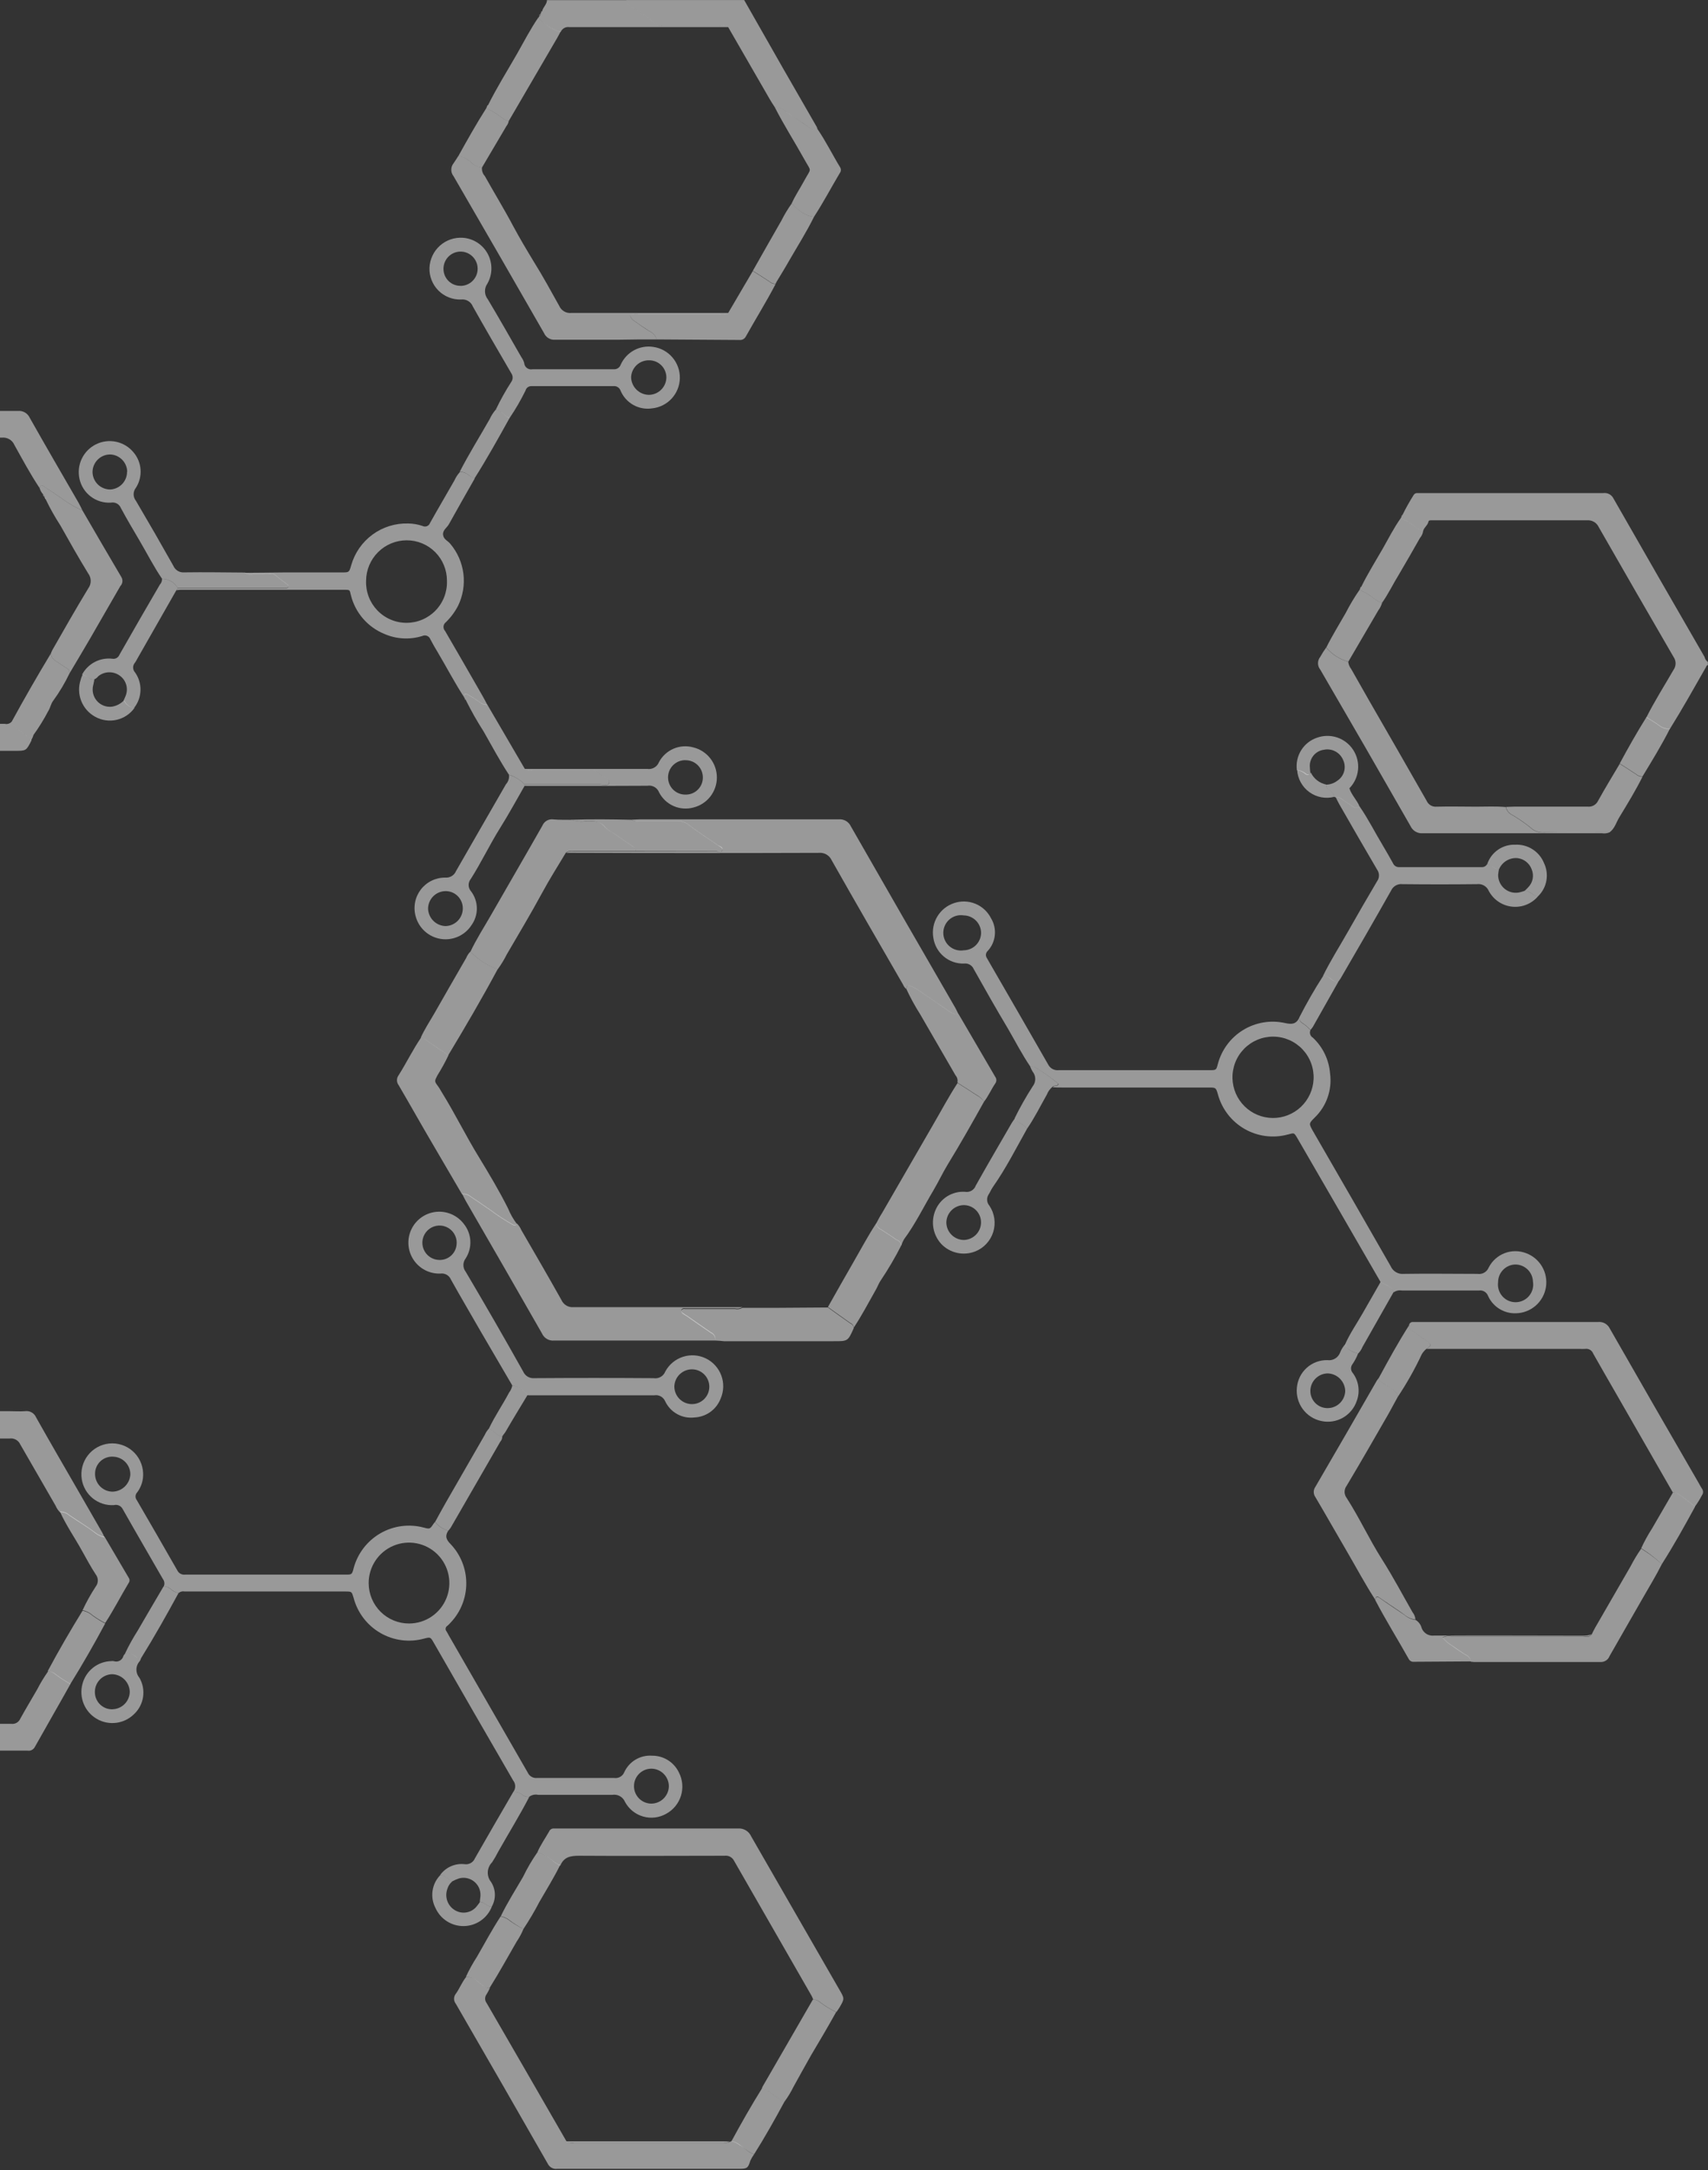 <svg width="400" height="508" viewBox="0 0 400 508" fill="none" xmlns="http://www.w3.org/2000/svg">
<rect x="0" y="0" width="400" height="508" fill="#333333" stroke="none"/>
<g clip-path="url(#clip0)">
<path d="M328.458 120.537C329.242 118.941 330.111 117.389 331.061 115.886C331.156 115.727 331.295 115.599 331.461 115.518C331.628 115.437 331.814 115.406 331.998 115.43H332.92C347.117 115.43 361.309 115.43 375.496 115.43C375.974 115.368 376.459 115.457 376.883 115.685C377.308 115.913 377.651 116.267 377.865 116.7C384.945 129.085 392.057 141.452 399.201 153.801C399.297 154.277 399.573 154.698 399.972 154.974V155.719C399.642 155.719 399.642 155.982 399.518 156.189C396.763 161.02 394.008 165.933 391.061 170.668C390.133 170.722 389.219 170.426 388.499 169.839C387.562 169.149 386.543 168.57 385.565 167.948C387.493 164.125 389.793 160.509 391.928 156.81C392.243 156.369 392.413 155.841 392.413 155.298C392.413 154.756 392.243 154.228 391.928 153.787C386.051 143.665 380.216 133.543 374.422 123.422C374.186 122.899 373.795 122.463 373.301 122.174C372.808 121.884 372.236 121.756 371.667 121.807C360 121.807 348.334 121.807 336.653 121.807C336.157 121.807 335.661 121.807 335.166 121.807C334.931 121.807 334.615 121.807 334.546 122.083C334.38 122.98 333.485 123.463 333.292 124.305C332.53 124.065 331.823 123.676 331.212 123.159C330.252 122.396 329.184 121.777 328.044 121.324L328.223 120.937L328.458 120.537Z" fill="white" fill-opacity="0.5"/>
<path d="M-63 135.513C-62.761 135.482 -62.538 135.377 -62.361 135.214C-62.183 135.051 -62.06 134.837 -62.008 134.602C-61.42 133.483 -60.753 132.409 -60.011 131.386C-59.998 131.629 -59.921 131.864 -59.788 132.068C-59.655 132.271 -59.471 132.436 -59.254 132.545C-58.331 133.111 -57.449 133.76 -56.499 134.34C-56.199 134.486 -55.939 134.701 -55.738 134.967C-55.536 135.233 -55.401 135.543 -55.342 135.872C-53.574 139.479 -51.615 142.99 -49.474 146.389C-46.347 151.634 -43.62 157.1 -40.342 162.248C-39.075 164.236 -37.945 166.306 -36.829 168.376C-36.662 168.734 -36.388 169.029 -36.044 169.222C-35.701 169.416 -35.306 169.496 -34.915 169.453C-22.895 169.453 -10.879 169.453 1.132 169.453C1.434 169.525 1.75 169.508 2.043 169.405C2.336 169.303 2.593 169.118 2.785 168.873C2.954 169.594 3.393 170.221 4.011 170.626C5.204 171.371 6.328 172.221 7.371 173.166C7.379 173.225 7.379 173.286 7.371 173.345C6.132 175.775 6.132 175.775 3.487 175.775C-10.287 175.775 -23.951 175.775 -37.67 175.775C-38.326 175.846 -38.988 175.708 -39.561 175.381C-40.135 175.054 -40.591 174.554 -40.865 173.953C-47.761 161.862 -54.703 149.798 -61.691 137.763C-61.784 137.433 -61.945 137.126 -62.163 136.862C-62.382 136.598 -62.653 136.383 -62.959 136.23V135.513H-63Z" fill="white" fill-opacity="0.5"/>
<path d="M174.271 0C177.311 5.337 180.35 10.674 183.39 16.011C186.007 20.579 188.651 25.134 191.268 29.703C191.345 29.872 191.405 30.047 191.448 30.227C191.196 30.393 190.895 30.466 190.596 30.433C190.297 30.4 190.018 30.264 189.808 30.048C187.908 28.668 185.91 27.536 184.065 26.114C183.327 25.45 182.383 25.06 181.393 25.01C181.021 24.43 180.635 23.878 180.304 23.285L170.539 6.363C170.274 6.149 169.961 6.003 169.628 5.938C169.294 5.873 168.949 5.891 168.624 5.99C164.12 5.99 159.602 5.99 155.098 5.99C154.829 6.065 154.547 6.078 154.273 6.028C153.998 5.977 153.739 5.865 153.514 5.7C151.916 3.934 149.74 2.94 147.866 1.56C147.559 1.418 147.292 1.203 147.088 0.934C146.883 0.664 146.749 0.348 146.696 0.014H174.244L174.271 0Z" fill="white" fill-opacity="0.5"/>
<path d="M146.71 0C146.763 0.334 146.897 0.65 147.102 0.92C147.306 1.19 147.573 1.405 147.88 1.546C149.754 2.926 151.93 3.906 153.528 5.687C153.753 5.852 154.012 5.964 154.287 6.014C154.561 6.064 154.843 6.051 155.112 5.976C159.616 5.976 164.134 5.976 168.638 5.976C168.963 5.877 169.308 5.859 169.641 5.924C169.975 5.989 170.288 6.135 170.552 6.349C158.147 6.349 145.75 6.349 133.363 6.349C132.938 6.28 132.503 6.356 132.127 6.567C131.752 6.778 131.459 7.11 131.296 7.509C129.374 6.945 127.644 5.86 126.297 4.375C126.238 4.269 126.205 4.151 126.2 4.03C126.189 3.981 126.196 3.929 126.218 3.884C126.241 3.839 126.278 3.803 126.324 3.782C126.41 3.745 126.482 3.683 126.531 3.604C126.58 3.525 126.604 3.433 126.6 3.34C126.585 3.28 126.588 3.217 126.608 3.159C126.627 3.1 126.662 3.048 126.71 3.009L126.971 2.622C127.15 1.67 128.087 1.049 128.101 0.028H146.723L146.71 0Z" fill="white" fill-opacity="0.5"/>
<path d="M241.309 249.714C239.34 246.843 237.769 243.738 236.02 240.743C233.265 236.133 230.648 231.523 228.045 226.871C227.859 226.433 227.534 226.069 227.121 225.835C226.708 225.6 226.229 225.508 225.759 225.574C224.033 225.623 222.349 225.036 221.027 223.924C219.704 222.813 218.834 221.253 218.582 219.542C218.285 217.835 218.607 216.078 219.492 214.589C220.376 213.1 221.764 211.978 223.403 211.426C225.035 210.864 226.815 210.914 228.413 211.566C230.011 212.219 231.319 213.429 232.095 214.974C232.808 216.154 233.121 217.536 232.984 218.91C232.847 220.283 232.269 221.576 231.337 222.592C231.099 222.796 230.945 223.081 230.905 223.392C230.864 223.703 230.939 224.018 231.117 224.276C231.309 224.594 231.489 224.925 231.668 225.243C236.254 233.207 240.882 241.157 245.442 249.148C245.663 249.612 246.024 249.995 246.473 250.243C246.923 250.49 247.439 250.59 247.948 250.529C259.684 250.529 271.364 250.529 283.141 250.529C284.835 250.529 284.835 250.529 285.193 249.148C286.058 245.814 288.177 242.945 291.108 241.143C294.038 239.341 297.552 238.748 300.91 239.487C302.549 239.859 303.554 239.763 304.284 238.244C304.263 238.478 304.306 238.714 304.408 238.925C304.51 239.137 304.667 239.316 304.863 239.445C305.626 239.907 306.31 240.49 306.888 241.171C306.751 241.483 306.734 241.835 306.841 242.158C306.948 242.482 307.171 242.754 307.466 242.924C309.807 245.113 311.242 248.103 311.488 251.302C311.742 253.188 311.547 255.108 310.92 256.904C310.293 258.701 309.251 260.323 307.879 261.64C306.502 263.02 306.502 263.02 307.466 264.759C313.554 275.304 319.656 285.849 325.689 296.422C325.94 297.004 326.368 297.491 326.913 297.813C327.457 298.136 328.09 298.277 328.719 298.216C334.491 298.12 340.262 298.216 346.033 298.216C346.57 298.3 347.119 298.199 347.591 297.931C348.064 297.663 348.432 297.243 348.637 296.739C349.421 295.196 350.745 293.998 352.357 293.374C353.969 292.75 355.754 292.744 357.369 293.358C358.953 293.936 360.286 295.049 361.138 296.506C361.991 297.962 362.31 299.671 362.041 301.338C361.772 303.006 360.931 304.527 359.664 305.639C358.396 306.752 356.781 307.388 355.097 307.436C353.719 307.501 352.354 307.151 351.178 306.43C350.001 305.709 349.068 304.651 348.499 303.392C348.345 302.965 348.048 302.603 347.659 302.369C347.27 302.136 346.813 302.043 346.364 302.109C340.345 302.109 334.325 302.109 328.306 302.109C327.626 301.992 326.927 302.151 326.364 302.55C325.909 301.032 324.422 300.839 323.334 300.149L312.893 282.095L303.94 266.636C302.962 264.938 303.1 265.256 301.502 265.615C298.103 266.511 294.489 266.029 291.444 264.272C288.398 262.514 286.167 259.624 285.235 256.229C284.766 254.6 284.766 254.587 283.003 254.587H248.568C247.893 254.587 247.191 254.587 246.53 254.518C246.805 253.993 247.687 254.518 247.907 253.758C246.345 252.435 244.682 251.235 242.935 250.17C242.473 249.812 241.89 249.649 241.309 249.714ZM307.631 252.64C307.69 251.362 307.492 250.084 307.047 248.884C306.602 247.684 305.92 246.586 305.042 245.656C304.165 244.725 303.109 243.982 301.938 243.47C300.767 242.958 299.505 242.688 298.227 242.676C296.949 242.664 295.683 242.91 294.502 243.4C293.322 243.89 292.252 244.613 291.357 245.526C290.462 246.44 289.759 247.524 289.292 248.716C288.825 249.908 288.602 251.181 288.637 252.461C288.704 254.925 289.723 257.267 291.478 258.994C293.233 260.721 295.588 261.7 298.048 261.723C300.508 261.746 302.881 260.813 304.668 259.119C306.455 257.425 307.517 255.103 307.631 252.64ZM354.849 296.022C353.774 296.054 352.755 296.504 352.007 297.277C351.258 298.051 350.84 299.085 350.84 300.162C350.761 300.754 350.811 301.355 350.985 301.926C351.16 302.496 351.455 303.022 351.851 303.468C352.248 303.913 352.735 304.268 353.281 304.507C353.827 304.746 354.417 304.863 355.013 304.852C355.608 304.841 356.194 304.701 356.73 304.442C357.267 304.183 357.741 303.811 358.12 303.351C358.5 302.891 358.776 302.355 358.929 301.778C359.082 301.202 359.109 300.599 359.008 300.011C358.969 298.934 358.513 297.915 357.736 297.171C356.959 296.426 355.924 296.014 354.849 296.022ZM229.767 218.438C229.767 217.354 229.343 216.313 228.586 215.539C227.829 214.765 226.799 214.319 225.717 214.297C225.126 214.199 224.52 214.232 223.942 214.392C223.364 214.552 222.828 214.837 222.371 215.225C221.914 215.614 221.547 216.098 221.295 216.643C221.043 217.188 220.912 217.782 220.912 218.383C220.912 218.984 221.043 219.577 221.295 220.122C221.547 220.667 221.914 221.151 222.371 221.54C222.828 221.929 223.364 222.213 223.942 222.373C224.52 222.534 225.126 222.566 225.717 222.468C226.78 222.447 227.794 222.017 228.548 221.266C229.302 220.516 229.739 219.503 229.767 218.438Z" fill="white" fill-opacity="0.5"/>
<path d="M120.194 419.512C120.494 419.131 120.657 418.659 120.657 418.173C120.657 417.688 120.494 417.216 120.194 416.835C113.969 406.106 107.77 395.358 101.6 384.592C100.814 383.212 100.801 383.212 99.327 383.598C97.614 384.069 95.825 384.194 94.063 383.966C92.301 383.738 90.602 383.161 89.065 382.27C87.527 381.379 86.181 380.191 85.106 378.775C84.03 377.358 83.246 375.742 82.798 374.019C82.385 372.639 82.385 372.57 80.994 372.57H43.239C42.998 372.514 42.748 372.516 42.509 372.576C42.269 372.636 42.047 372.752 41.862 372.915C41.152 372.802 40.494 372.474 39.974 371.977C39.527 371.581 38.946 371.369 38.349 371.383C38.476 371.102 38.523 370.791 38.487 370.485C38.451 370.178 38.331 369.888 38.143 369.644C34.975 364.123 31.793 358.685 28.68 353.178C28.482 352.838 28.177 352.572 27.814 352.423C27.451 352.273 27.048 352.247 26.669 352.35C24.886 352.457 23.127 351.894 21.736 350.771C20.346 349.648 19.423 348.045 19.148 346.277C18.994 345.303 19.041 344.308 19.284 343.353C19.526 342.398 19.961 341.503 20.561 340.722C21.162 339.941 21.914 339.291 22.774 338.812C23.633 338.333 24.581 338.034 25.559 337.935C26.538 337.835 27.526 337.936 28.465 338.233C29.403 338.529 30.27 339.014 31.015 339.658C31.76 340.302 32.365 341.091 32.795 341.977C33.225 342.864 33.47 343.829 33.514 344.813C33.606 346.443 33.118 348.052 32.137 349.354C31.899 349.595 31.757 349.915 31.74 350.254C31.722 350.592 31.829 350.926 32.041 351.19C35.227 356.665 38.391 362.149 41.531 367.643C41.693 367.971 41.952 368.241 42.272 368.416C42.592 368.591 42.959 368.663 43.322 368.623C55.847 368.623 68.377 368.623 80.911 368.623C82.398 368.623 82.44 368.623 82.839 367.049C83.775 363.626 86.023 360.713 89.093 358.944C92.164 357.175 95.808 356.695 99.23 357.608C100.69 357.995 100.69 357.967 101.531 356.711C101.638 356.563 101.753 356.42 101.875 356.283C102.666 357.279 103.751 357.998 104.974 358.34C104.217 359.527 104.409 360.341 105.484 361.432C107.853 363.898 109.183 367.184 109.198 370.607C109.214 374.031 107.913 377.329 105.566 379.816C105.323 380.096 105.06 380.359 104.781 380.603C104.673 380.665 104.58 380.749 104.509 380.851C104.437 380.953 104.389 381.07 104.368 381.193C104.347 381.316 104.353 381.441 104.387 381.561C104.42 381.682 104.48 381.793 104.561 381.887C104.768 382.191 104.919 382.536 105.112 382.867C111.283 393.568 117.444 404.27 123.597 414.971C123.782 415.383 124.092 415.726 124.483 415.951C124.873 416.177 125.325 416.273 125.773 416.227C131.788 416.227 137.802 416.227 143.817 416.227C144.313 416.303 144.821 416.208 145.256 415.957C145.692 415.706 146.029 415.315 146.214 414.847C146.781 413.622 147.706 412.599 148.867 411.913C150.029 411.228 151.371 410.913 152.715 411.01C154.027 410.998 155.315 411.362 156.428 412.059C157.541 412.756 158.432 413.757 158.996 414.944C159.861 416.624 160.035 418.577 159.478 420.384C158.922 422.19 157.681 423.706 156.021 424.605C155.209 425.068 154.313 425.363 153.386 425.474C152.459 425.585 151.519 425.51 150.622 425.253C149.724 424.996 148.886 424.562 148.158 423.977C147.429 423.392 146.825 422.667 146.379 421.845C146.14 421.262 145.709 420.778 145.158 420.474C144.607 420.17 143.968 420.065 143.349 420.175C137.577 420.175 131.82 420.175 126.048 420.175C125.685 420.091 125.308 420.088 124.944 420.167C124.58 420.246 124.237 420.404 123.941 420.63C123.635 420.665 123.324 420.636 123.03 420.543C122.736 420.45 122.464 420.297 122.233 420.092C121.652 419.645 120.923 419.437 120.194 419.512ZM95.828 380.065C97.698 380.057 99.523 379.493 101.072 378.445C102.622 377.397 103.826 375.912 104.534 374.178C105.241 372.444 105.419 370.539 105.045 368.704C104.671 366.868 103.763 365.185 102.434 363.867C101.105 362.549 99.416 361.656 97.581 361.3C95.746 360.945 93.846 361.142 92.123 361.869C90.4 362.595 88.93 363.817 87.901 365.381C86.871 366.944 86.327 368.778 86.338 370.652C86.353 373.16 87.36 375.561 89.139 377.326C90.919 379.091 93.325 380.076 95.828 380.065ZM22.261 345.062C22.261 346.16 22.697 347.213 23.471 347.99C24.246 348.766 25.297 349.203 26.393 349.203C27.462 349.17 28.48 348.736 29.245 347.987C30.011 347.238 30.467 346.229 30.526 345.159C30.527 344.093 30.118 343.068 29.384 342.297C28.651 341.526 27.648 341.068 26.586 341.018C26.031 340.969 25.471 341.038 24.944 341.221C24.416 341.403 23.933 341.694 23.526 342.075C23.118 342.457 22.794 342.919 22.577 343.434C22.359 343.948 22.251 344.503 22.261 345.062ZM152.508 422.231C153.604 422.231 154.655 421.795 155.43 421.019C156.205 420.242 156.641 419.189 156.641 418.091C156.616 417.026 156.183 416.011 155.431 415.258C154.68 414.505 153.667 414.071 152.605 414.047C151.522 414.034 150.478 414.453 149.703 415.211C148.928 415.969 148.485 417.005 148.473 418.091C148.46 419.176 148.878 420.222 149.635 420.999C150.391 421.775 151.425 422.219 152.508 422.231Z" fill="white" fill-opacity="0.5"/>
<path d="M16.517 394.199C13.763 399.14 10.898 404.067 8.129 409.022C7.965 409.316 7.714 409.551 7.41 409.695C7.106 409.838 6.765 409.883 6.435 409.823H-4.419C-15.163 409.823 -25.893 409.823 -36.636 409.823C-37.166 409.87 -37.698 409.749 -38.155 409.476C-38.613 409.204 -38.973 408.794 -39.185 408.305C-46.209 396.011 -53.28 383.741 -60.397 371.493C-60.719 371.058 -60.893 370.531 -60.893 369.989C-60.893 369.447 -60.719 368.92 -60.397 368.485C-58.882 366.069 -57.477 363.598 -56.03 361.142C-54.538 362.563 -52.832 363.741 -50.975 364.634C-51.528 366.096 -52.254 367.486 -53.138 368.774C-53.408 369.142 -53.554 369.587 -53.554 370.044C-53.554 370.501 -53.408 370.946 -53.138 371.314C-47.114 381.675 -41.145 392.055 -35.232 402.452C-35.045 402.832 -34.743 403.143 -34.37 403.341C-33.996 403.54 -33.57 403.615 -33.152 403.557C-21.214 403.557 -9.277 403.557 2.661 403.557C3.083 403.607 3.511 403.522 3.882 403.314C4.253 403.106 4.549 402.785 4.727 402.397C6.008 400.051 7.413 397.773 8.708 395.496C9.464 394.019 10.325 392.599 11.283 391.245C11.891 391.247 12.477 391.467 12.936 391.866C14.074 392.726 15.271 393.505 16.517 394.199Z" fill="white" fill-opacity="0.5"/>
<path d="M147.853 191.896C148.473 191.896 149.092 191.813 149.698 191.813C165.263 191.813 180.828 191.813 196.392 191.813C196.988 191.751 197.589 191.88 198.108 192.179C198.627 192.479 199.039 192.935 199.285 193.483C207.393 207.654 215.538 221.801 223.72 235.926C223.995 236.409 224.216 236.919 224.464 237.416C223.59 237.455 222.732 237.17 222.053 236.616C219.767 235.015 217.453 233.483 215.166 231.895C214.553 231.473 213.898 231.117 213.21 230.833C212.563 230.557 212.301 230.929 212.219 231.523C211.892 231.237 211.637 230.877 211.475 230.474C205.896 220.812 200.29 211.15 194.781 201.406C194.521 200.83 194.087 200.352 193.541 200.037C192.995 199.722 192.363 199.588 191.737 199.653C172.747 199.717 153.757 199.717 134.767 199.653C134.024 199.653 133.28 199.653 132.536 199.653C132.824 199.476 133.143 199.358 133.477 199.306C133.81 199.254 134.15 199.268 134.478 199.349C139.285 199.349 144.12 199.349 148.9 199.349H167.66C168.183 199.349 169.037 199.639 169.161 199.046C169.285 198.452 168.459 198.148 168.018 197.831C165.814 196.257 163.472 194.85 161.351 193.166C160.671 192.569 159.79 192.253 158.886 192.282C155.787 192.282 152.701 192.282 149.602 192.282C149.3 192.348 148.987 192.347 148.685 192.28C148.383 192.214 148.099 192.083 147.853 191.896Z" fill="white" fill-opacity="0.5"/>
<path d="M125.842 433.646C126.572 431.921 127.66 430.403 128.597 428.76C128.689 428.528 128.855 428.334 129.069 428.206C129.284 428.079 129.534 428.026 129.781 428.056C130.208 428.056 130.649 428.056 131.09 428.056C144.988 428.056 158.886 428.056 172.784 428.056C173.44 427.996 174.098 428.145 174.664 428.482C175.231 428.82 175.677 429.327 175.938 429.933C182.825 441.914 189.712 453.839 196.599 465.82C197.797 467.89 197.811 467.89 196.599 469.961C196.379 470.333 196.117 470.678 195.869 471.037C194.541 470.404 193.281 469.636 192.109 468.746C191.656 468.322 191.062 468.081 190.442 468.07C190.334 467.782 190.21 467.501 190.07 467.228C184.009 456.692 177.958 446.156 171.916 435.62C171.713 435.214 171.39 434.881 170.99 434.669C170.59 434.456 170.133 434.374 169.685 434.433C158.335 434.433 146.971 434.516 135.621 434.433C133.555 434.433 132.04 434.737 131.214 436.752C130.607 436.481 130.038 436.133 129.519 435.717C128.484 434.732 127.22 434.021 125.842 433.646Z" fill="white" fill-opacity="0.5"/>
<path d="M176.613 504.301C176.26 504.79 175.955 505.312 175.704 505.861C175.194 507.6 174.891 507.724 173.045 507.724H139.988C136.82 507.724 133.666 507.724 130.497 507.724C130.049 507.783 129.593 507.699 129.194 507.484C128.796 507.268 128.476 506.932 128.28 506.523C121.136 494.027 113.959 481.55 106.751 469.091C106.483 468.759 106.336 468.345 106.336 467.918C106.336 467.49 106.483 467.076 106.751 466.744C107.646 465.488 108.211 463.984 109.175 462.797C109.717 462.785 110.256 462.887 110.757 463.096C111.257 463.305 111.709 463.617 112.082 464.011C112.894 464.591 113.555 465.488 114.726 465.392C114.505 465.902 114.248 466.396 113.955 466.869C113.73 467.159 113.609 467.516 113.609 467.883C113.609 468.25 113.73 468.607 113.955 468.898C120.208 479.691 126.448 490.494 132.674 501.306C132.929 501.479 133.219 501.595 133.523 501.648C133.827 501.7 134.138 501.687 134.437 501.609H169.203C169.813 501.738 170.449 501.656 171.007 501.375L171.365 501.223C172.019 501.358 172.635 501.636 173.169 502.037C174.299 502.783 175.208 503.928 176.613 504.301Z" fill="white" fill-opacity="0.5"/>
<path d="M329.987 310.252C330.008 310.032 330.112 309.829 330.279 309.685C330.446 309.541 330.662 309.467 330.882 309.479H332.19C346.212 309.479 360.234 309.479 374.256 309.479C374.818 309.423 375.384 309.541 375.877 309.817C376.369 310.094 376.765 310.515 377.011 311.025C383.916 323.107 390.859 335.165 397.837 347.201C398.085 347.629 398.306 348.085 398.581 348.499C398.751 348.72 398.843 348.992 398.843 349.272C398.843 349.551 398.751 349.823 398.581 350.044C398.099 350.981 397.542 351.876 396.915 352.722C395.565 351.555 394.139 350.481 392.645 349.506C392.361 349.39 392.054 349.342 391.749 349.368L378.774 326.76C376.887 323.475 374.986 320.204 373.127 316.905C372.988 316.526 372.724 316.206 372.378 316C372.031 315.794 371.624 315.713 371.226 315.773C370.795 315.801 370.362 315.801 369.931 315.773H334.064C335.331 314.917 335.345 314.807 334.188 313.965C333.031 313.123 331.998 312.433 330.909 311.66C330.622 311.56 330.376 311.368 330.209 311.113C330.042 310.859 329.964 310.556 329.987 310.252Z" fill="white" fill-opacity="0.5"/>
<path d="M167.536 313.827C166.985 313.827 166.42 313.827 165.869 313.827C153.831 313.827 141.792 313.827 129.767 313.827C129.171 313.881 128.572 313.745 128.057 313.438C127.543 313.13 127.138 312.667 126.902 312.115C120.993 301.764 115.015 291.412 109.065 281.115C108.762 280.577 108.5 280.011 108.225 279.473C108.847 279.394 109.476 279.551 109.988 279.914C111.682 281.046 113.363 282.178 115.029 283.351C116.609 284.536 118.266 285.615 119.988 286.581C120.387 286.788 120.787 287.009 121.062 286.415C121.496 286.856 121.842 287.376 122.082 287.947C125.236 293.399 128.404 298.824 131.475 304.317C131.715 304.867 132.123 305.327 132.64 305.63C133.158 305.933 133.758 306.063 134.354 306.001C146.861 306.001 159.368 306.001 171.875 306.001C172.55 306.001 173.252 306.001 173.913 306.001C173.371 306.312 172.733 306.411 172.123 306.277H161.709C161.282 306.277 160.842 306.277 160.415 306.277C160.266 306.23 160.106 306.233 159.96 306.286C159.813 306.338 159.688 306.437 159.602 306.567C159.561 306.75 159.586 306.941 159.672 307.107C159.757 307.274 159.898 307.405 160.07 307.478C160.304 307.671 160.594 307.809 160.855 307.975C162.729 309.272 164.602 310.597 166.489 311.881C166.858 312.037 167.163 312.316 167.354 312.67C167.544 313.023 167.608 313.432 167.536 313.827Z" fill="white" fill-opacity="0.5"/>
<path d="M111.159 112.048C109.148 115.596 107.109 119.129 105.139 122.704C104.685 123.546 103.638 124.084 103.762 125.202C103.886 126.32 104.905 126.583 105.47 127.328C107.142 129.307 108.203 131.732 108.523 134.305C108.844 136.879 108.41 139.49 107.274 141.82C106.536 143.245 105.573 144.54 104.423 145.658C104.265 145.774 104.133 145.923 104.037 146.094C103.94 146.266 103.882 146.456 103.865 146.652C103.848 146.848 103.873 147.045 103.938 147.231C104.004 147.417 104.108 147.586 104.244 147.728C106.903 152.283 109.52 156.851 112.15 161.42C112.825 162.593 113.528 163.808 114.12 164.995C113.452 165.033 112.796 164.81 112.288 164.374C111.403 163.738 110.484 163.153 109.533 162.621C108.79 162.193 108.748 162.786 108.748 163.311C106.503 159.888 104.616 156.244 102.536 152.738C101.93 151.731 101.324 150.709 100.787 149.66C100.721 149.48 100.618 149.315 100.485 149.176C100.352 149.037 100.192 148.928 100.014 148.855C99.836 148.783 99.645 148.748 99.454 148.753C99.262 148.759 99.073 148.804 98.9 148.887C95.967 149.805 92.801 149.629 89.988 148.39C88.085 147.61 86.391 146.395 85.04 144.842C83.688 143.289 82.718 141.442 82.206 139.446C81.806 138.066 82.206 138.066 80.36 138.066H42.233C41.924 138.083 41.616 138.12 41.311 138.177L41.627 137.721H66.49C66.673 137.743 66.858 137.743 67.04 137.721C67.213 137.694 67.373 137.612 67.495 137.486C67.526 137.434 67.545 137.375 67.552 137.314C67.559 137.253 67.553 137.192 67.535 137.133C67.517 137.075 67.487 137.021 67.447 136.975C67.407 136.929 67.357 136.891 67.302 136.865C66.366 136.175 65.429 135.485 64.547 134.712C63.666 133.939 62.288 134.505 61.132 134.409C60.512 134.409 59.892 134.409 59.272 134.409C58.608 134.558 57.912 134.445 57.33 134.091C60.374 134.091 63.404 134.022 66.448 134.008H80.029C81.765 134.008 81.765 134.008 82.247 132.338C83.067 129.443 84.831 126.906 87.258 125.132C89.684 123.358 92.634 122.45 95.635 122.552C96.755 122.569 97.866 122.759 98.927 123.118C99.089 123.204 99.267 123.254 99.449 123.264C99.632 123.275 99.814 123.245 99.984 123.179C100.154 123.112 100.308 123.009 100.435 122.877C100.561 122.745 100.658 122.587 100.718 122.414C102.591 119.06 104.561 115.748 106.462 112.394C106.764 111.716 107.173 111.091 107.674 110.544C107.996 110.497 108.324 110.518 108.637 110.606C108.95 110.694 109.241 110.847 109.492 111.055C110.022 111.427 110.58 111.759 111.159 112.048ZM104.671 135.954C104.677 134.711 104.436 133.478 103.964 132.328C103.492 131.177 102.798 130.132 101.921 129.252C101.044 128.372 100.001 127.674 98.854 127.199C97.707 126.725 96.477 126.482 95.236 126.486C92.728 126.489 90.323 127.485 88.544 129.255C86.764 131.025 85.754 133.428 85.732 135.941C85.682 137.217 85.89 138.491 86.344 139.685C86.797 140.879 87.486 141.969 88.369 142.89C89.252 143.811 90.312 144.544 91.485 145.045C92.658 145.546 93.919 145.805 95.194 145.805C96.469 145.806 97.731 145.55 98.905 145.05C100.078 144.551 101.139 143.82 102.024 142.9C102.909 141.98 103.599 140.891 104.054 139.698C104.509 138.504 104.719 137.231 104.671 135.954Z" fill="white" fill-opacity="0.5"/>
<path d="M119.974 324.344C117.531 320.167 115.089 315.989 112.646 311.812C110.277 307.671 107.894 303.654 105.594 299.527C105.395 299.058 105.047 298.668 104.603 298.418C104.159 298.168 103.646 298.073 103.142 298.147C101.899 298.194 100.665 297.919 99.559 297.348C98.454 296.777 97.513 295.93 96.83 294.889C96.146 293.848 95.742 292.647 95.656 291.404C95.571 290.16 95.807 288.916 96.342 287.791C96.876 286.665 97.692 285.697 98.709 284.98C99.726 284.262 100.911 283.82 102.149 283.696C103.386 283.571 104.635 283.769 105.774 284.27C106.914 284.77 107.905 285.557 108.652 286.553C109.55 287.681 110.073 289.062 110.147 290.503C110.221 291.944 109.843 293.372 109.065 294.586C108.713 295.032 108.522 295.584 108.522 296.153C108.522 296.721 108.713 297.273 109.065 297.719C113.656 305.476 118.147 313.27 122.536 321.101C122.756 321.597 123.125 322.011 123.592 322.286C124.059 322.561 124.6 322.682 125.139 322.633C134.441 322.568 143.748 322.568 153.059 322.633C153.629 322.729 154.214 322.625 154.716 322.338C155.218 322.051 155.606 321.599 155.814 321.059C156.702 319.423 158.186 318.192 159.957 317.625C161.727 317.058 163.648 317.197 165.319 318.014C166.99 318.83 168.282 320.262 168.926 322.009C169.57 323.757 169.516 325.686 168.775 327.395C168.297 328.649 167.463 329.737 166.377 330.524C165.291 331.311 163.999 331.763 162.66 331.825C161.259 332.003 159.838 331.732 158.6 331.05C157.363 330.368 156.373 329.31 155.773 328.03C155.563 327.541 155.194 327.138 154.726 326.888C154.258 326.637 153.719 326.553 153.197 326.649C143.335 326.649 133.473 326.649 123.61 326.649C123.19 326.04 122.651 325.522 122.026 325.126C121.401 324.73 120.703 324.464 119.974 324.344ZM162.054 320.562C160.981 320.562 159.951 320.979 159.179 321.726C158.408 322.473 157.957 323.491 157.922 324.565C157.922 325.663 158.357 326.716 159.132 327.493C159.907 328.27 160.958 328.706 162.054 328.706C163.131 328.706 164.165 328.277 164.927 327.513C165.689 326.75 166.117 325.714 166.117 324.634C166.117 323.554 165.689 322.519 164.927 321.755C164.165 320.991 163.131 320.562 162.054 320.562ZM106.958 290.956C106.963 290.157 106.731 289.375 106.292 288.708C105.853 288.041 105.226 287.52 104.491 287.212C103.756 286.903 102.945 286.82 102.163 286.973C101.381 287.127 100.661 287.51 100.097 288.074C99.532 288.638 99.147 289.357 98.991 290.14C98.835 290.924 98.915 291.736 99.221 292.474C99.527 293.212 100.044 293.842 100.708 294.284C101.372 294.727 102.152 294.961 102.949 294.959C103.476 294.966 103.999 294.868 104.487 294.669C104.975 294.471 105.418 294.176 105.79 293.803C106.163 293.43 106.457 292.986 106.655 292.497C106.853 292.008 106.951 291.484 106.944 290.956H106.958Z" fill="white" fill-opacity="0.5"/>
<path d="M116.117 95.886C117.187 93.649 118.397 91.482 119.74 89.398C119.949 89.104 120.061 88.752 120.061 88.391C120.061 88.03 119.949 87.678 119.74 87.383C116.71 82.18 113.679 76.99 110.732 71.745C110.519 71.205 110.132 70.752 109.633 70.457C109.134 70.162 108.551 70.042 107.977 70.117C106.997 70.149 106.02 69.98 105.108 69.619C104.196 69.258 103.368 68.713 102.674 68.018C101.981 67.323 101.437 66.493 101.077 65.579C100.717 64.665 100.548 63.687 100.58 62.705C100.619 61.723 100.853 60.759 101.27 59.87C101.687 58.98 102.277 58.184 103.007 57.527C103.736 56.871 104.59 56.368 105.517 56.048C106.444 55.728 107.426 55.598 108.404 55.665C109.614 55.749 110.783 56.14 111.802 56.8C112.821 57.459 113.657 58.367 114.23 59.439C114.804 60.51 115.097 61.709 115.083 62.925C115.068 64.141 114.747 65.333 114.148 66.39C113.763 66.926 113.563 67.573 113.578 68.233C113.592 68.892 113.822 69.53 114.23 70.047C116.916 74.519 119.478 79.074 122.082 83.588C122.388 84.003 122.616 84.471 122.756 84.968C122.773 85.2 122.839 85.425 122.95 85.63C123.061 85.834 123.214 86.012 123.399 86.152C123.585 86.292 123.798 86.39 124.024 86.441C124.251 86.491 124.485 86.493 124.712 86.445C131.039 86.445 137.366 86.445 143.693 86.445C144.054 86.477 144.416 86.387 144.721 86.19C145.025 85.992 145.255 85.698 145.373 85.354C146.018 83.923 147.113 82.742 148.492 81.994C149.87 81.246 151.455 80.972 153.004 81.214C154.752 81.463 156.349 82.344 157.493 83.691C158.637 85.038 159.25 86.758 159.216 88.527C159.183 90.296 158.504 91.991 157.309 93.293C156.114 94.595 154.485 95.414 152.729 95.596C151.212 95.83 149.66 95.55 148.32 94.8C146.98 94.05 145.928 92.873 145.332 91.455C145.212 91.109 144.977 90.814 144.666 90.621C144.355 90.427 143.987 90.347 143.624 90.392C137.196 90.392 130.805 90.392 124.451 90.392C124.138 90.382 123.831 90.48 123.581 90.668C123.33 90.856 123.151 91.124 123.073 91.427C121.981 93.657 120.734 95.806 119.34 97.859C118.087 97.487 117.426 96.12 116.117 95.886ZM151.93 84.347C150.866 84.346 149.844 84.755 149.074 85.49C148.304 86.226 147.847 87.23 147.798 88.294C147.822 89.385 148.265 90.424 149.035 91.195C149.805 91.966 150.842 92.41 151.93 92.435C153.026 92.435 154.077 91.999 154.852 91.222C155.627 90.446 156.062 89.392 156.062 88.294C156.051 87.765 155.937 87.243 155.724 86.758C155.512 86.273 155.207 85.835 154.826 85.469C154.445 85.102 153.995 84.814 153.503 84.622C153.011 84.429 152.486 84.336 151.957 84.347H151.93ZM107.853 66.928C108.916 66.928 109.935 66.505 110.687 65.752C111.439 64.998 111.861 63.977 111.861 62.912C111.861 61.846 111.439 60.825 110.687 60.072C109.935 59.318 108.916 58.895 107.853 58.895C107.325 58.897 106.803 59.003 106.317 59.207C105.83 59.412 105.389 59.71 105.018 60.086C104.647 60.462 104.353 60.907 104.154 61.397C103.955 61.886 103.855 62.411 103.858 62.939C103.857 63.466 103.96 63.989 104.162 64.475C104.364 64.962 104.661 65.404 105.036 65.774C105.41 66.144 105.855 66.436 106.343 66.632C106.832 66.827 107.354 66.924 107.88 66.914L107.853 66.928Z" fill="white" fill-opacity="0.5"/>
<path d="M376.929 194.863C376.352 195.096 375.723 195.163 375.11 195.056C361.157 195.056 347.204 195.056 333.251 195.056C332.651 195.12 332.046 194.993 331.523 194.693C330.999 194.393 330.582 193.936 330.331 193.386C323.343 181.148 316.3 168.942 309.202 156.768C308.855 156.344 308.665 155.813 308.665 155.264C308.665 154.715 308.855 154.184 309.202 153.76C309.614 153.008 310.074 152.284 310.579 151.593C311.923 153.199 313.726 154.355 315.744 154.905C315.808 155.525 316.047 156.114 316.433 156.603L320.565 163.877C325.083 171.73 329.629 179.584 334.105 187.465C334.298 187.912 334.627 188.286 335.045 188.534C335.463 188.782 335.949 188.891 336.433 188.845C339.532 188.763 342.631 188.845 345.744 188.845C348.031 188.845 350.331 188.721 352.631 188.928C352.728 189.351 352.923 189.746 353.201 190.079C353.479 190.412 353.831 190.675 354.229 190.847C355.718 191.73 357.141 192.722 358.485 193.814C358.879 194.188 359.345 194.476 359.854 194.661C360.364 194.846 360.906 194.924 361.447 194.891C366.639 194.794 371.791 194.863 376.929 194.863Z" fill="white" fill-opacity="0.5"/>
<path d="M153.803 79.461C150.828 79.461 147.853 79.461 144.891 79.53C139.933 79.53 134.974 79.53 130.015 79.53C129.474 79.578 128.932 79.455 128.465 79.178C127.998 78.9 127.629 78.483 127.412 77.984C120.378 65.718 113.312 53.471 106.214 41.242C105.872 40.815 105.685 40.285 105.685 39.737C105.685 39.19 105.872 38.659 106.214 38.233C106.613 37.681 106.958 37.087 107.33 36.521C108.556 36.72 109.683 37.316 110.539 38.219C111.181 38.806 112.012 39.144 112.88 39.172C112.835 39.54 112.871 39.913 112.985 40.266C113.099 40.619 113.289 40.943 113.542 41.214C115.745 45.162 118.115 49.013 120.236 53.029C121.723 55.79 123.363 58.55 125.043 61.311C127.137 64.678 129.079 68.212 130.98 71.635C131.213 72.16 131.603 72.599 132.097 72.891C132.591 73.183 133.163 73.313 133.734 73.263C146.007 73.263 158.28 73.263 170.552 73.263C170.272 73.457 169.953 73.587 169.618 73.644C169.282 73.701 168.939 73.684 168.61 73.595H149.478C149.16 73.51 148.827 73.494 148.502 73.546C148.177 73.599 147.867 73.719 147.591 73.898C147.651 74.153 147.762 74.392 147.919 74.601C148.075 74.81 148.273 74.984 148.5 75.113C149.657 75.941 150.814 76.756 152.012 77.501C152.436 77.677 152.815 77.944 153.124 78.282C153.434 78.621 153.665 79.023 153.803 79.461Z" fill="white" fill-opacity="0.5"/>
<path d="M322.08 374.516C319.684 370.831 317.631 366.939 315.414 363.157C312.934 358.933 310.538 354.668 308.045 350.459C307.798 350.112 307.665 349.697 307.665 349.272C307.665 348.846 307.798 348.431 308.045 348.085C312.875 339.803 317.682 331.494 322.466 323.157C322.601 322.951 322.748 322.753 322.907 322.564C322.909 322.777 322.973 322.986 323.09 323.165C323.207 323.343 323.373 323.484 323.568 323.571C324.381 324.082 325.207 324.606 325.992 325.159C326.348 325.329 326.659 325.582 326.898 325.896C327.138 326.211 327.299 326.578 327.37 326.967C326.584 328.347 325.827 329.851 325.014 331.259C321.832 336.78 318.678 342.301 315.372 347.822C315.06 348.23 314.89 348.73 314.89 349.244C314.89 349.758 315.06 350.258 315.372 350.666C318.361 355.303 320.648 360.327 323.637 365.02C326.199 369.051 328.444 373.302 330.813 377.442C331.21 377.924 331.446 378.517 331.488 379.14C330.508 379.026 329.586 378.617 328.843 377.967C326.929 376.587 324.987 375.358 323.072 374.019C322.452 373.55 322.177 373.771 322.08 374.516Z" fill="white" fill-opacity="0.5"/>
<path d="M148.913 199.266C144.106 199.266 139.271 199.266 134.492 199.266C134.164 199.186 133.824 199.171 133.49 199.223C133.157 199.275 132.837 199.393 132.55 199.57C130.663 202.717 128.693 205.809 126.944 209.052C124.313 213.911 121.434 218.714 118.679 223.434C118.073 224.653 117.364 225.816 116.558 226.913C114.136 226.056 111.951 224.637 110.181 222.772C111.558 219.86 113.307 217.154 114.905 214.366C118.927 207.341 123.018 200.343 127.013 193.304C127.218 192.797 127.588 192.375 128.064 192.107C128.539 191.839 129.091 191.74 129.63 191.827C131.007 191.951 132.384 191.896 133.762 191.923C134.977 192.354 136.284 192.454 137.55 192.213C139.216 192.213 140.704 192.213 141.833 193.745C142.329 194.208 142.891 194.594 143.5 194.891C145.112 196.009 146.723 197.141 148.349 198.245C148.524 198.35 148.669 198.5 148.769 198.679C148.868 198.859 148.918 199.061 148.913 199.266Z" fill="white" fill-opacity="0.5"/>
<path d="M389.187 366.166C387.81 368.926 386.226 371.466 384.725 374.116C382.149 378.657 379.504 383.157 376.942 387.698C376.779 388.125 376.484 388.49 376.1 388.738C375.716 388.986 375.263 389.105 374.807 389.078C364.945 389.078 355.083 389.078 345.221 389.078C344.972 389.068 344.724 389.045 344.477 389.009C344.436 388.67 344.304 388.349 344.095 388.079C343.887 387.809 343.609 387.601 343.292 387.477C342.204 386.773 341.13 386.097 340.069 385.296C339.198 384.805 338.434 384.143 337.824 383.35C338.469 383.05 339.189 382.954 339.89 383.074C350.166 383.074 360.427 383.074 370.703 383.074C371.391 383.074 372.204 383.419 372.755 382.646C373.031 382.094 373.278 381.528 373.595 381.003C376.35 376.228 379.105 371.457 381.86 366.69C382.598 365.256 383.431 363.873 384.353 362.55C386.076 363.597 387.695 364.808 389.187 366.166Z" fill="white" fill-opacity="0.5"/>
<path d="M121.035 286.512C120.759 287.105 120.36 286.884 119.96 286.677C118.238 285.712 116.582 284.633 115.002 283.448C113.335 282.274 111.655 281.143 109.96 280.011C109.449 279.648 108.819 279.49 108.197 279.569C105.952 275.718 103.693 271.881 101.448 268.03C98.693 263.365 96.09 258.686 93.363 254.048C93.106 253.711 92.967 253.299 92.967 252.875C92.967 252.451 93.106 252.039 93.363 251.702C95.181 248.831 96.668 245.753 98.583 242.937C99.071 242.99 99.53 243.198 99.892 243.531C101.586 244.718 103.321 245.863 105.029 247.037C104.257 248.654 103.392 250.225 102.44 251.743C101.724 253.124 101.724 253.124 102.605 254.324C102.977 254.821 103.252 255.373 103.583 255.898C106.6 260.77 109.093 265.905 112.109 270.805C114.52 274.766 116.902 278.741 118.996 282.923C119.519 284.202 120.204 285.408 121.035 286.512Z" fill="white" fill-opacity="0.5"/>
<path d="M360.221 209.798C359.479 210.677 358.534 211.36 357.469 211.788C356.403 212.216 355.248 212.376 354.106 212.254C352.965 212.131 351.87 211.73 350.919 211.085C349.968 210.44 349.189 209.572 348.65 208.555C348.426 208.027 348.035 207.587 347.538 207.303C347.04 207.019 346.463 206.906 345.896 206.982C340.074 207.046 334.257 207.046 328.444 206.982C327.904 206.917 327.357 207.025 326.882 207.29C326.407 207.555 326.028 207.964 325.799 208.459C321.901 215.36 317.921 222.261 313.954 229.066C313.753 229.376 313.537 229.675 313.306 229.963C312.634 229.847 312.012 229.535 311.516 229.066C311.053 228.662 310.462 228.437 309.849 228.431C311.598 224.87 313.733 221.53 315.689 218.079C317.921 214.145 320.18 210.212 322.494 206.319C322.787 205.919 322.945 205.436 322.945 204.939C322.945 204.443 322.787 203.959 322.494 203.559C319.505 198.48 316.571 193.359 313.637 188.252C313.334 187.714 313.072 187.148 312.797 186.609C313.068 186.58 313.342 186.606 313.603 186.687C313.863 186.768 314.105 186.901 314.312 187.079C315.042 187.631 315.827 188.114 316.585 188.611C316.823 188.85 317.136 189.001 317.471 189.038C317.807 189.076 318.145 188.998 318.43 188.818C320.469 191.785 322.08 195.015 323.94 198.093C324.739 199.473 325.524 200.771 326.254 202.137C326.383 202.416 326.596 202.648 326.862 202.802C327.129 202.955 327.436 203.022 327.741 202.993C334.169 202.993 340.56 202.993 346.915 202.993C347.191 203.025 347.471 202.972 347.717 202.841C347.963 202.711 348.163 202.508 348.292 202.261C349.298 202.482 349.986 203.435 351.047 203.504C350.954 203.927 350.89 204.356 350.854 204.787C350.843 205.403 350.97 206.013 351.224 206.573C351.478 207.133 351.853 207.63 352.323 208.027C352.793 208.423 353.345 208.71 353.939 208.866C354.533 209.022 355.154 209.043 355.758 208.928C356.177 208.83 356.591 208.71 356.997 208.569C358.278 208.459 359.008 209.77 360.221 209.798Z" fill="white" fill-opacity="0.5"/>
<path d="M230.456 257.899C227.701 262.827 224.946 267.727 221.998 272.53C220.786 274.517 219.781 276.671 218.596 278.672C216.323 282.495 214.381 286.525 211.709 290.128C211.457 290.564 211.254 291.027 211.103 291.508C211.028 291.213 210.879 290.942 210.669 290.722C210.459 290.502 210.195 290.34 209.905 290.252C208.72 289.396 207.48 288.623 206.254 287.823C205.973 287.703 205.727 287.513 205.54 287.272C205.352 287.03 205.228 286.745 205.18 286.443C205.621 285.628 206.034 284.8 206.558 284C210.543 277.08 214.533 270.179 218.527 263.296C220.428 260.039 222.191 256.698 224.257 253.538C225.759 254.49 227.26 255.442 228.747 256.422C229.428 256.769 230.014 257.276 230.456 257.899Z" fill="white" fill-opacity="0.5"/>
<path d="M57.344 134.036C57.926 134.389 58.622 134.503 59.286 134.353C59.906 134.353 60.525 134.353 61.145 134.353C62.302 134.45 63.666 133.87 64.561 134.657C65.457 135.444 66.379 136.12 67.316 136.81C67.371 136.836 67.42 136.874 67.46 136.92C67.5 136.966 67.531 137.02 67.549 137.078C67.567 137.137 67.573 137.198 67.566 137.259C67.559 137.32 67.54 137.378 67.509 137.431C67.386 137.556 67.227 137.639 67.054 137.666C66.871 137.688 66.686 137.688 66.503 137.666H41.641C41.27 137.011 40.734 136.466 40.086 136.086C39.438 135.705 38.701 135.503 37.95 135.499C35.994 132.628 34.424 129.522 32.661 126.527C31.173 124.015 29.699 121.503 28.308 118.936C28.131 118.487 27.802 118.115 27.38 117.883C26.957 117.651 26.467 117.574 25.994 117.666C24.311 117.776 22.643 117.281 21.292 116.269C19.941 115.256 18.995 113.794 18.625 112.145C18.261 110.554 18.443 108.887 19.141 107.412C19.839 105.937 21.012 104.741 22.472 104.017C23.932 103.292 25.593 103.082 27.186 103.42C28.78 103.758 30.214 104.624 31.256 105.879C32.228 107.013 32.81 108.43 32.916 109.921C33.023 111.413 32.649 112.899 31.848 114.16C31.491 114.599 31.296 115.147 31.296 115.713C31.296 116.279 31.491 116.827 31.848 117.266C34.814 122.29 37.729 127.351 40.594 132.449C40.803 132.948 41.166 133.367 41.629 133.645C42.093 133.923 42.633 134.045 43.17 133.994C47.908 133.925 52.633 134.008 57.344 134.036ZM29.796 110.434C29.771 109.376 29.344 108.367 28.601 107.615C27.858 106.863 26.857 106.424 25.801 106.389C24.705 106.389 23.654 106.826 22.879 107.602C22.104 108.379 21.669 109.432 21.669 110.53C21.68 111.074 21.797 111.61 22.015 112.109C22.233 112.607 22.546 113.057 22.937 113.434C23.329 113.811 23.791 114.107 24.296 114.305C24.802 114.503 25.341 114.599 25.884 114.588C26.936 114.521 27.923 114.054 28.643 113.281C29.362 112.509 29.76 111.49 29.754 110.434H29.796Z" fill="white" fill-opacity="0.5"/>
<path d="M19.272 119.433C22.33 124.692 25.374 129.95 28.473 135.181C28.645 135.51 28.708 135.885 28.654 136.252C28.599 136.619 28.43 136.96 28.17 137.224C25.792 141.365 23.404 145.506 21.008 149.646C19.465 152.296 17.895 154.919 16.338 157.541C16.324 157.297 16.245 157.061 16.109 156.857C15.974 156.653 15.787 156.489 15.567 156.382C14.782 155.913 14.024 155.388 13.267 154.864C12.91 154.691 12.599 154.436 12.359 154.119C12.12 153.802 11.959 153.433 11.889 153.042C11.99 152.754 12.11 152.472 12.247 152.2C15.002 147.369 17.757 142.538 20.663 137.749C21.04 137.245 21.244 136.632 21.244 136.003C21.244 135.373 21.04 134.76 20.663 134.257C18.391 130.558 16.256 126.776 14.134 122.994C12.857 121.027 11.707 118.98 10.691 116.866L10.443 116.438V116.313C10.447 116.19 10.415 116.069 10.352 115.963C10.288 115.858 10.196 115.773 10.085 115.72C9.705 115.296 9.427 114.791 9.272 114.243C9.355 113.898 9.396 113.415 9.933 113.677C10.471 113.939 10.842 114.284 11.311 114.574C13.955 116.189 16.297 118.329 19.272 119.433Z" fill="white" fill-opacity="0.5"/>
<path d="M-14.212 330.362H2.316C3.487 330.362 4.672 330.445 5.843 330.362C6.379 330.277 6.929 330.375 7.404 330.64C7.878 330.905 8.25 331.323 8.46 331.825C11.559 337.346 14.741 342.798 17.895 348.278L23.928 358.754C24.134 359.126 24.3 359.527 24.493 359.913C23.695 359.772 22.946 359.43 22.316 358.919C20.374 357.387 18.184 356.159 16.215 354.779C15.608 354.242 14.819 353.96 14.011 353.992C13.584 353.548 13.243 353.028 13.005 352.46C10.25 347.698 7.495 342.936 4.741 338.133C4.53 337.667 4.175 337.281 3.728 337.033C3.282 336.784 2.768 336.686 2.261 336.753C-0.645 336.753 -3.537 336.753 -6.444 336.753C-6.411 336.442 -6.472 336.128 -6.62 335.852C-6.767 335.577 -6.994 335.352 -7.27 335.207C-9.46 333.937 -11.32 332.143 -13.758 331.273C-13.931 331.202 -14.072 331.071 -14.156 330.903C-14.24 330.736 -14.26 330.543 -14.212 330.362Z" fill="white" fill-opacity="0.5"/>
<path d="M167.536 313.827C167.569 313.456 167.484 313.084 167.294 312.764C167.103 312.445 166.817 312.193 166.475 312.046C164.588 310.763 162.715 309.452 160.842 308.14C160.594 307.961 160.291 307.837 160.057 307.643C159.884 307.57 159.743 307.439 159.658 307.273C159.572 307.106 159.548 306.915 159.588 306.732C159.674 306.602 159.8 306.504 159.946 306.451C160.093 306.399 160.252 306.396 160.401 306.443C160.828 306.443 161.269 306.443 161.696 306.443H172.109C172.719 306.576 173.357 306.478 173.899 306.167H181.503L193.899 306.084C195.635 307.326 197.37 308.596 199.12 309.81C199.348 309.896 199.547 310.046 199.694 310.242C199.84 310.437 199.928 310.671 199.946 310.915C198.569 313.993 198.569 313.993 195.208 313.979H169.574C168.886 313.896 168.211 313.855 167.536 313.827Z" fill="white" fill-opacity="0.5"/>
<path d="M-36.196 102.511C-35.58 102.211 -34.883 102.124 -34.212 102.263H-11.141C-10.48 102.346 -9.809 102.29 -9.171 102.097C-9.192 101.799 -9.295 101.513 -9.467 101.27C-9.64 101.026 -9.876 100.835 -10.149 100.717C-12.033 99.545 -13.841 98.254 -15.562 96.852C-16.352 96.338 -17.306 96.141 -18.235 96.3H-37.394H-39.433C-38.882 96.3 -38.331 96.203 -37.78 96.203C-23.785 96.203 -9.791 96.203 4.203 96.203C4.77 96.15 5.339 96.275 5.832 96.559C6.325 96.843 6.719 97.273 6.958 97.791C10.732 104.485 14.603 111.124 18.446 117.777C18.749 118.315 18.997 118.867 19.272 119.419C16.297 118.315 13.955 116.176 11.297 114.561C10.829 114.271 10.402 113.898 9.92 113.663C9.438 113.429 9.355 113.884 9.258 114.229C7.096 110.986 5.25 107.535 3.349 104.126C3.105 103.575 2.691 103.115 2.168 102.815C1.646 102.515 1.042 102.389 0.443 102.456C-11.774 102.525 -23.978 102.511 -36.196 102.511Z" fill="white" fill-opacity="0.5"/>
<path d="M122.853 183.973C120.966 187.244 119.161 190.585 117.15 193.787C114.699 197.693 112.729 201.875 110.263 205.753C109.919 206.167 109.737 206.691 109.749 207.229C109.762 207.768 109.969 208.283 110.332 208.68C111.183 209.809 111.653 211.18 111.672 212.595C111.692 214.01 111.261 215.394 110.442 216.547C109.687 217.728 108.607 218.665 107.331 219.244C106.056 219.823 104.64 220.019 103.256 219.809C101.872 219.598 100.578 218.991 99.531 218.059C98.484 217.128 97.729 215.912 97.357 214.559C97.051 213.493 96.997 212.37 97.2 211.28C97.402 210.189 97.856 209.161 98.524 208.276C99.193 207.392 100.058 206.676 101.051 206.186C102.044 205.695 103.137 205.443 104.244 205.45C104.78 205.5 105.318 205.377 105.779 205.099C106.24 204.821 106.6 204.402 106.806 203.904C110.677 197.127 114.602 190.377 118.487 183.6C118.759 183.307 118.964 182.957 119.088 182.575C119.211 182.194 119.251 181.79 119.203 181.392C120.594 181.803 121.853 182.575 122.853 183.628C122.84 183.743 122.84 183.859 122.853 183.973ZM108.39 212.613C108.383 211.552 107.958 210.536 107.207 209.786C106.457 209.037 105.441 208.614 104.382 208.611C103.286 208.611 102.235 209.047 101.46 209.823C100.685 210.6 100.25 211.653 100.25 212.751C100.294 213.814 100.737 214.821 101.491 215.571C102.244 216.321 103.252 216.758 104.313 216.795C105.407 216.781 106.45 216.333 107.214 215.549C107.978 214.765 108.401 213.709 108.39 212.613Z" fill="white" fill-opacity="0.5"/>
<path d="M153.803 79.461C153.669 79.018 153.439 78.61 153.129 78.267C152.82 77.923 152.438 77.652 152.013 77.473C150.814 76.714 149.643 75.914 148.5 75.085C148.273 74.957 148.075 74.783 147.919 74.574C147.762 74.365 147.651 74.125 147.591 73.871C147.867 73.691 148.177 73.571 148.502 73.519C148.827 73.466 149.16 73.483 149.478 73.567H168.61C168.939 73.657 169.282 73.673 169.618 73.616C169.953 73.559 170.272 73.429 170.552 73.236L176.296 63.45C177.577 64.264 178.886 65.065 180.153 65.921C180.561 66.296 181.101 66.495 181.654 66.473C179.492 70.613 176.971 74.658 174.671 78.771C174.534 79.044 174.317 79.269 174.048 79.415C173.78 79.561 173.473 79.62 173.169 79.585L153.803 79.461Z" fill="white" fill-opacity="0.5"/>
<path d="M376.929 194.863C371.777 194.863 366.639 194.863 361.488 194.863C360.947 194.897 360.405 194.819 359.896 194.633C359.386 194.448 358.92 194.16 358.526 193.787C357.182 192.694 355.76 191.702 354.27 190.819C353.872 190.648 353.52 190.385 353.242 190.051C352.965 189.718 352.77 189.324 352.673 188.901C353.347 188.901 354.05 188.832 354.711 188.832C360.4 188.832 366.088 188.832 371.777 188.832C372.285 188.895 372.799 188.795 373.247 188.547C373.695 188.299 374.053 187.916 374.27 187.451C375.882 184.525 377.631 181.682 379.325 178.811C380.606 179.639 381.915 180.44 383.168 181.296C383.58 181.661 384.12 181.85 384.67 181.82C383.044 185.064 381.157 188.169 379.27 191.261C378.526 192.434 378.196 193.952 376.929 194.863Z" fill="white" fill-opacity="0.5"/>
<path d="M230.456 257.899C230.014 257.235 229.413 256.694 228.706 256.326C227.219 255.346 225.717 254.407 224.216 253.441C224.282 253.138 224.275 252.824 224.196 252.524C224.117 252.224 223.968 251.947 223.761 251.716C221.007 246.954 218.252 242.22 215.497 237.444C214.283 235.535 213.197 233.548 212.246 231.495C212.329 230.902 212.604 230.529 213.238 230.805C213.926 231.089 214.581 231.446 215.194 231.868C217.48 233.455 219.794 235.001 222.081 236.588C222.759 237.142 223.617 237.427 224.491 237.389C227.347 242.293 230.212 247.198 233.086 252.102C233.249 252.325 233.336 252.593 233.336 252.868C233.336 253.144 233.249 253.412 233.086 253.634C232.136 255.028 231.489 256.588 230.456 257.899Z" fill="white" fill-opacity="0.5"/>
<path d="M240.524 264.248C237.949 268.831 235.579 273.537 232.549 277.844C232.136 278.423 231.874 279.114 231.461 279.735C231.235 280.132 231.138 280.591 231.185 281.047C231.232 281.502 231.42 281.931 231.723 282.274C232.32 283.169 232.709 284.187 232.861 285.252C233.013 286.318 232.924 287.404 232.602 288.43C232.279 289.457 231.731 290.398 230.997 291.184C230.263 291.97 229.363 292.581 228.362 292.971C227.023 293.494 225.56 293.609 224.156 293.302C222.752 292.995 221.469 292.28 220.469 291.246C219.491 290.194 218.84 288.879 218.595 287.463C218.35 286.046 218.523 284.588 219.092 283.268C219.659 281.931 220.626 280.803 221.859 280.039C223.093 279.275 224.532 278.913 225.979 279.003C226.51 279.103 227.059 279.009 227.526 278.738C227.994 278.467 228.349 278.037 228.527 277.526C231.282 272.613 234.147 267.726 236.971 262.84C237.191 262.468 237.467 262.123 237.714 261.778C238.348 262.882 239.781 263.172 240.524 264.248ZM229.753 286.263C229.779 285.195 229.382 284.16 228.649 283.384C227.916 282.609 226.907 282.155 225.841 282.122C224.752 282.1 223.699 282.51 222.909 283.262C222.12 284.014 221.659 285.048 221.626 286.139C221.626 287.237 222.062 288.29 222.837 289.067C223.612 289.843 224.663 290.28 225.759 290.28C226.809 290.245 227.807 289.81 228.55 289.064C229.292 288.318 229.722 287.316 229.753 286.263Z" fill="white" fill-opacity="0.5"/>
<path d="M104.974 247.037C103.252 245.877 101.531 244.718 99.837 243.531C99.475 243.198 99.016 242.99 98.528 242.937C99.437 240.908 100.677 239.059 101.779 237.14C104.217 232.848 106.696 228.569 109.162 224.29C109.395 223.719 109.736 223.199 110.167 222.758C111.937 224.623 114.122 226.042 116.544 226.899C112.867 233.745 108.969 240.411 104.974 247.037Z" fill="white" fill-opacity="0.5"/>
<path d="M122.853 183.973C122.84 183.858 122.84 183.743 122.853 183.628C128.61 183.628 134.354 183.628 140.112 183.628C140.993 183.628 142.412 184.125 142.674 183.324C143.018 182.248 141.379 182.124 140.773 181.42C140.667 181.358 140.566 181.289 140.47 181.213C140.198 180.838 139.821 180.551 139.388 180.389C138.954 180.227 138.483 180.197 138.032 180.302C133.578 180.302 129.125 180.302 124.671 180.302C124.372 180.377 124.061 180.389 123.757 180.337C123.454 180.285 123.164 180.169 122.908 179.998C132.467 179.998 142.013 179.998 151.572 179.998C152.143 180.091 152.729 179.983 153.23 179.694C153.732 179.405 154.119 178.952 154.327 178.411C155.078 177 156.288 175.89 157.757 175.264C159.225 174.639 160.863 174.537 162.398 174.974C163.965 175.364 165.356 176.268 166.351 177.543C167.345 178.817 167.885 180.389 167.885 182.006C167.885 183.624 167.345 185.195 166.351 186.47C165.356 187.744 163.965 188.648 162.398 189.039C160.856 189.461 159.216 189.341 157.752 188.698C156.288 188.055 155.089 186.928 154.354 185.505C154.148 184.964 153.76 184.513 153.257 184.228C152.754 183.943 152.168 183.843 151.599 183.946C141.971 184.001 132.412 183.973 122.853 183.973ZM160.47 177.955C159.942 177.955 159.419 178.059 158.931 178.262C158.443 178.465 157.999 178.761 157.626 179.136C157.252 179.51 156.956 179.954 156.754 180.443C156.552 180.932 156.448 181.456 156.448 181.986C156.448 182.515 156.552 183.039 156.754 183.528C156.956 184.017 157.252 184.461 157.626 184.835C157.999 185.21 158.443 185.507 158.931 185.709C159.419 185.912 159.942 186.016 160.47 186.016C161.018 186.037 161.565 185.945 162.076 185.744C162.587 185.544 163.051 185.239 163.439 184.851C163.827 184.462 164.131 183.997 164.331 183.485C164.531 182.973 164.623 182.425 164.602 181.875C164.57 180.809 164.116 179.798 163.342 179.066C162.567 178.334 161.534 177.939 160.47 177.969V177.955Z" fill="white" fill-opacity="0.5"/>
<path d="M199.946 310.804C199.928 310.56 199.84 310.327 199.694 310.131C199.547 309.936 199.348 309.786 199.12 309.7C197.37 308.471 195.635 307.215 193.899 305.973C195.91 302.426 197.894 298.865 199.946 295.332C201.682 292.336 203.293 289.272 205.208 286.374C205.256 286.676 205.379 286.961 205.567 287.203C205.755 287.444 206.001 287.634 206.282 287.754C207.508 288.555 208.748 289.328 209.932 290.183C210.223 290.271 210.486 290.433 210.696 290.653C210.906 290.873 211.056 291.144 211.131 291.439C209.68 294.294 208.061 297.059 206.282 299.721C205.731 300.507 205.428 301.474 204.905 302.302C203.279 305.173 201.778 308.044 199.946 310.804Z" fill="white" fill-opacity="0.5"/>
<path d="M181.393 24.996C182.383 25.046 183.327 25.436 184.065 26.1C185.91 27.481 187.908 28.695 189.808 30.034C190.018 30.25 190.297 30.386 190.596 30.419C190.895 30.452 191.196 30.379 191.448 30.213C193.417 33.071 194.932 36.19 196.737 39.144C196.873 39.352 196.939 39.597 196.927 39.845C196.914 40.093 196.824 40.331 196.668 40.524C194.643 43.919 192.811 47.425 190.635 50.752C188.39 50.572 186.916 49.068 185.387 47.674C186.213 45.797 187.37 44.113 188.335 42.318C190.07 39.13 190.084 40.414 188.335 37.239C186.062 33.14 183.541 29.234 181.393 24.996Z" fill="white" fill-opacity="0.5"/>
<path d="M14.024 353.854C14.833 353.822 15.622 354.104 16.228 354.641C18.239 356.021 20.36 357.291 22.33 358.782C22.96 359.292 23.709 359.634 24.506 359.775L30.14 369.354C30.265 369.53 30.331 369.739 30.331 369.955C30.331 370.17 30.265 370.38 30.14 370.555C28.267 373.674 26.614 376.932 24.63 379.954C23.619 379.428 22.648 378.828 21.724 378.16C21.051 377.551 20.229 377.132 19.341 376.946C20.232 375.034 21.259 373.189 22.413 371.425C22.733 371.018 22.908 370.514 22.908 369.996C22.908 369.478 22.733 368.974 22.413 368.567C21.228 366.759 20.209 364.841 19.148 362.95C17.495 359.955 15.471 357.07 14.024 353.854Z" fill="white" fill-opacity="0.5"/>
<path d="M190.387 468.07C191.007 468.081 191.601 468.322 192.054 468.746C193.226 469.636 194.486 470.404 195.814 471.037C193.913 474.433 191.957 477.786 189.96 481.113C188.583 483.528 187.205 486.04 185.828 488.525C185.231 489.745 184.525 490.909 183.72 492.003C182.724 491.558 181.796 490.972 180.965 490.264C180.232 489.628 179.351 489.187 178.404 488.98C178.453 488.805 178.517 488.634 178.596 488.469L190.387 468.07Z" fill="white" fill-opacity="0.5"/>
<path d="M126.159 3.975C126.164 4.096 126.197 4.214 126.255 4.32C127.603 5.805 129.333 6.889 131.255 7.453C130.993 7.936 130.759 8.447 130.47 8.916L119.134 28.35C118.389 28.129 117.699 27.753 117.109 27.246C116.122 26.466 115.027 25.834 113.858 25.369L114.037 24.996L114.299 24.61C116.365 20.469 118.79 16.604 121.076 12.616C122.729 9.717 124.244 6.736 126.159 3.975Z" fill="white" fill-opacity="0.5"/>
<path d="M37.95 135.513C38.701 135.517 39.438 135.719 40.086 136.099C40.734 136.48 41.27 137.025 41.641 137.68L41.324 138.135L32.192 154.146C32.024 154.479 31.835 154.802 31.627 155.112C31.338 155.426 31.177 155.837 31.177 156.265C31.177 156.692 31.338 157.104 31.627 157.417C32.492 158.634 32.939 160.099 32.902 161.592C32.865 163.086 32.345 164.527 31.421 165.699C30.888 165.656 30.378 165.465 29.948 165.148C29.517 164.831 29.183 164.401 28.983 163.904C29.107 163.628 29.245 163.352 29.355 163.062C29.745 162.208 29.82 161.244 29.568 160.339C29.316 159.435 28.752 158.649 27.977 158.121C27.24 157.608 26.356 157.349 25.459 157.384C24.562 157.419 23.7 157.745 23.005 158.314C22.749 158.664 22.394 158.928 21.986 159.074C20.884 159.074 20.209 158.245 19.231 157.9C19.91 156.64 20.953 155.613 22.224 154.956C23.494 154.298 24.933 154.04 26.352 154.215C26.68 154.268 27.017 154.208 27.307 154.045C27.597 153.882 27.823 153.626 27.95 153.318C31.09 147.797 34.249 142.317 37.426 136.879C37.599 136.697 37.734 136.483 37.824 136.248C37.914 136.014 37.957 135.764 37.95 135.513Z" fill="white" fill-opacity="0.5"/>
<path d="M148.913 199.266C148.912 199.05 148.851 198.839 148.737 198.656C148.622 198.473 148.459 198.326 148.266 198.231C146.641 197.127 145.029 195.995 143.418 194.877C142.808 194.58 142.246 194.194 141.751 193.731C140.621 192.241 139.134 192.158 137.467 192.199C136.201 192.44 134.894 192.34 133.679 191.909C138.404 191.744 143.114 191.799 147.839 191.909C148.093 192.086 148.382 192.206 148.686 192.261C148.99 192.316 149.303 192.304 149.602 192.227C152.701 192.227 155.787 192.227 158.886 192.227C159.79 192.198 160.671 192.513 161.351 193.11C163.472 194.794 165.814 196.202 168.018 197.776C168.459 198.093 169.395 198.231 169.161 198.99C168.927 199.749 168.183 199.294 167.66 199.294L148.913 199.266Z" fill="white" fill-opacity="0.5"/>
<path d="M122.894 179.971C123.151 180.142 123.44 180.257 123.744 180.31C124.047 180.362 124.359 180.35 124.657 180.274C129.111 180.274 133.564 180.274 138.018 180.274C138.469 180.169 138.94 180.2 139.374 180.362C139.808 180.524 140.184 180.81 140.456 181.185C140.552 181.261 140.653 181.33 140.759 181.392C141.379 182.096 143.004 182.22 142.66 183.297C142.412 184.097 140.993 183.601 140.098 183.601C134.34 183.601 128.597 183.601 122.839 183.601C121.839 182.547 120.58 181.776 119.189 181.365C117.04 178.093 115.195 174.643 113.266 171.247C111.73 168.856 110.328 166.382 109.065 163.835L108.817 163.421C108.799 163.417 108.781 163.409 108.766 163.397C108.751 163.385 108.74 163.37 108.732 163.352C108.724 163.335 108.72 163.316 108.72 163.297C108.721 163.278 108.726 163.259 108.735 163.242C108.735 162.717 108.735 162.138 109.52 162.552C110.47 163.084 111.39 163.669 112.274 164.305C112.782 164.741 113.439 164.964 114.106 164.926L122.894 179.971Z" fill="white" fill-opacity="0.5"/>
<path d="M372.769 382.577C372.218 383.35 371.391 383.005 370.716 383.005C360.441 383.005 350.179 383.005 339.904 383.005C339.203 382.885 338.483 382.981 337.838 383.281C338.448 384.074 339.212 384.736 340.083 385.227C341.13 385.986 342.218 386.704 343.306 387.408C343.623 387.532 343.901 387.74 344.109 388.01C344.318 388.28 344.45 388.601 344.491 388.94L331.157 389.023C330.914 389.055 330.667 389.014 330.448 388.903C330.229 388.792 330.049 388.617 329.932 388.401C327.342 383.778 324.518 379.264 322.08 374.599C322.191 373.854 322.452 373.633 323.155 374.13C325.056 375.51 326.998 376.752 328.926 378.077C329.669 378.727 330.591 379.136 331.571 379.25C332.258 379.683 332.752 380.366 332.948 381.155C333.169 381.723 333.571 382.201 334.092 382.516C334.613 382.83 335.223 382.963 335.827 382.894C347.48 382.811 359.119 382.894 370.772 382.894C371.453 382.945 372.137 382.836 372.769 382.577Z" fill="white" fill-opacity="0.5"/>
<path d="M120.194 419.512C120.929 419.438 121.665 419.65 122.247 420.106C122.478 420.31 122.75 420.464 123.044 420.557C123.338 420.649 123.648 420.679 123.955 420.644C121.696 424.992 119.12 429.16 116.71 433.425C116.267 434.304 115.775 435.156 115.236 435.979C114.637 436.58 114.281 437.383 114.238 438.232C114.194 439.081 114.467 439.916 115.002 440.575C115.565 441.439 115.875 442.444 115.897 443.476C115.919 444.509 115.652 445.526 115.126 446.413C114.079 446.331 113.459 445.24 112.371 445.254C112.371 444.771 112.509 444.288 112.522 443.791C112.555 443.162 112.438 442.534 112.182 441.958C111.926 441.383 111.537 440.877 111.048 440.481C110.559 440.085 109.983 439.811 109.368 439.681C108.753 439.551 108.116 439.569 107.509 439.733C106.933 439.929 106.376 440.174 105.842 440.465C104.905 440.009 104.299 438.96 103.087 438.933C103.731 438.042 104.6 437.339 105.604 436.895C106.609 436.451 107.713 436.283 108.803 436.407C109.303 436.484 109.815 436.39 110.255 436.139C110.695 435.889 111.038 435.497 111.228 435.026C114.175 429.851 117.192 424.688 120.194 419.512Z" fill="white" fill-opacity="0.5"/>
<path d="M318.044 316.891C317.69 317.799 317.228 318.661 316.667 319.458C316.468 319.756 316.375 320.113 316.402 320.471C316.429 320.829 316.576 321.168 316.819 321.432C317.506 322.361 317.95 323.448 318.109 324.594C318.268 325.739 318.137 326.906 317.728 327.988C317.16 329.646 316.005 331.038 314.482 331.9C312.959 332.763 311.174 333.035 309.463 332.667C307.714 332.307 306.159 331.312 305.099 329.872C304.038 328.432 303.547 326.65 303.72 324.869C303.866 323.082 304.688 321.419 306.016 320.219C307.345 319.019 309.08 318.371 310.868 318.409C311.493 318.498 312.129 318.37 312.67 318.046C313.212 317.722 313.626 317.222 313.843 316.629C314.138 315.88 314.568 315.192 315.111 314.6C315.496 316.118 316.791 316.463 318.044 316.891ZM310.91 329.644C311.98 329.645 313.008 329.23 313.779 328.486C314.55 327.742 315.003 326.727 315.042 325.655C315.017 324.565 314.574 323.526 313.804 322.755C313.035 321.983 311.998 321.539 310.91 321.515C309.849 321.539 308.839 321.971 308.088 322.721C307.336 323.472 306.902 324.483 306.874 325.545C306.863 326.082 306.959 326.615 307.157 327.114C307.356 327.613 307.652 328.067 308.028 328.449C308.404 328.831 308.853 329.134 309.348 329.339C309.843 329.544 310.374 329.648 310.91 329.644Z" fill="white" fill-opacity="0.5"/>
<path d="M33.046 388.167C32.978 388.403 32.881 388.631 32.757 388.843C32.258 389.367 31.97 390.058 31.95 390.782C31.929 391.506 32.178 392.212 32.647 392.763C33.434 394.118 33.737 395.7 33.506 397.251C33.276 398.801 32.526 400.227 31.38 401.293C30.247 402.408 28.78 403.118 27.205 403.316C25.63 403.514 24.033 403.189 22.661 402.389C21.289 401.589 20.217 400.36 19.609 398.89C19.002 397.42 18.893 395.792 19.3 394.254C19.685 392.739 20.555 391.393 21.776 390.42C22.997 389.448 24.503 388.904 26.063 388.871C26.245 388.845 26.431 388.845 26.614 388.871C26.846 388.955 27.093 388.99 27.339 388.972C27.585 388.954 27.825 388.884 28.042 388.767C28.259 388.649 28.449 388.487 28.599 388.291C28.75 388.095 28.857 387.869 28.914 387.629C29.036 387.417 29.184 387.223 29.355 387.049C29.777 387.001 30.204 387.039 30.611 387.16C31.018 387.281 31.396 387.482 31.724 387.753C31.905 387.908 32.115 388.024 32.343 388.095C32.57 388.167 32.809 388.191 33.046 388.167ZM26.393 400.134C27.465 400.098 28.481 399.646 29.227 398.873C29.972 398.1 30.388 397.068 30.388 395.993C30.339 394.918 29.886 393.902 29.119 393.149C28.352 392.395 27.329 391.962 26.256 391.935C25.713 391.948 25.178 392.067 24.681 392.287C24.185 392.507 23.736 392.822 23.362 393.216C22.987 393.609 22.693 394.073 22.497 394.58C22.301 395.087 22.207 395.628 22.22 396.172C22.225 396.71 22.338 397.242 22.552 397.736C22.766 398.229 23.077 398.675 23.466 399.046C23.856 399.416 24.316 399.705 24.818 399.894C25.321 400.084 25.857 400.17 26.393 400.147V400.134Z" fill="white" fill-opacity="0.5"/>
<path d="M328.045 121.296C329.184 121.75 330.252 122.368 331.213 123.132C331.823 123.648 332.53 124.038 333.292 124.277C333.216 124.892 332.956 125.469 332.549 125.934C330.937 128.777 329.312 131.62 327.645 134.436C326.268 136.658 325.18 138.977 323.678 141.103C322.923 140.897 322.225 140.519 321.64 139.998C320.645 139.222 319.552 138.582 318.389 138.094L318.568 137.707L318.802 137.362C320.304 134.298 322.122 131.413 323.816 128.46C325.18 126.058 326.433 123.574 328.045 121.296Z" fill="white" fill-opacity="0.5"/>
<path d="M11.876 153.042C11.945 153.433 12.106 153.802 12.346 154.119C12.585 154.436 12.896 154.691 13.253 154.864C13.997 155.388 14.768 155.913 15.553 156.382C15.773 156.489 15.96 156.653 16.096 156.857C16.231 157.061 16.31 157.297 16.325 157.541C15.245 159.82 13.954 161.992 12.468 164.029C11.917 164.719 11.779 165.74 11.27 166.513C10.266 168.434 9.124 170.279 7.854 172.034C7.742 172.437 7.576 172.823 7.358 173.18C6.315 172.235 5.19 171.385 3.997 170.64C3.379 170.235 2.94 169.607 2.771 168.887C5.7 163.523 8.735 158.241 11.876 153.042Z" fill="white" fill-opacity="0.5"/>
<path d="M185.387 47.674C186.93 49.054 188.39 50.586 190.635 50.752C188.899 54.299 186.751 57.653 184.808 61.035C183.844 62.746 182.797 64.416 181.778 66.114C181.722 66.17 181.683 66.243 181.668 66.321V66.418C181.114 66.44 180.574 66.241 180.167 65.865C178.899 65.01 177.605 64.209 176.31 63.395C178.541 59.461 180.759 55.527 183.018 51.608C183.704 50.237 184.496 48.921 185.387 47.674Z" fill="white" fill-opacity="0.5"/>
<path d="M125.842 433.646C127.191 434.001 128.434 434.678 129.464 435.62C129.983 436.036 130.552 436.384 131.159 436.655C129.712 439.595 127.963 442.383 126.338 445.213C125.2 447.405 123.945 449.533 122.577 451.589C121.536 451.043 120.537 450.421 119.588 449.726C118.935 449.149 118.142 448.754 117.288 448.58C118.817 445.392 120.732 442.424 122.495 439.374C123.457 437.379 124.576 435.463 125.842 433.646Z" fill="white" fill-opacity="0.5"/>
<path d="M105.002 358.34C103.778 357.998 102.694 357.279 101.903 356.283C102.743 354.765 103.555 353.233 104.423 351.728C107.444 346.456 110.475 341.193 113.514 335.938C113.765 335.369 114.109 334.847 114.533 334.393C115.622 334.931 116.365 336.035 117.619 336.325C117.624 336.76 117.461 337.181 117.164 337.498C113.307 344.206 109.442 350.91 105.566 357.608C105.395 357.865 105.206 358.109 105.002 358.34Z" fill="white" fill-opacity="0.5"/>
<path d="M19.341 377.056C20.229 377.242 21.051 377.661 21.724 378.271C22.648 378.939 23.619 379.538 24.63 380.065C22.055 384.882 19.341 389.616 16.462 394.254C15.191 393.546 13.971 392.748 12.812 391.866C12.353 391.467 11.767 391.247 11.159 391.245C13.763 386.359 16.517 381.652 19.341 377.056Z" fill="white" fill-opacity="0.5"/>
<path d="M117.247 448.635C118.1 448.81 118.893 449.205 119.547 449.781C120.511 450.459 121.524 451.063 122.577 451.589C122.161 452.618 121.634 453.599 121.007 454.515C118.9 458.145 116.875 461.858 114.657 465.378C113.486 465.475 112.825 464.577 112.013 463.998C111.64 463.603 111.188 463.291 110.688 463.082C110.187 462.873 109.649 462.771 109.106 462.783C109.855 461.169 110.715 459.611 111.682 458.118C113.5 454.985 115.222 451.713 117.247 448.635Z" fill="white" fill-opacity="0.5"/>
<path d="M318.389 138.094C319.552 138.582 320.645 139.222 321.639 139.998C322.225 140.519 322.923 140.897 323.678 141.103C323.489 141.761 323.181 142.378 322.769 142.925C320.446 146.918 318.113 150.907 315.772 154.891C313.753 154.341 311.95 153.185 310.607 151.579C311.984 148.818 313.623 146.182 315.152 143.504C316.107 141.629 317.188 139.821 318.389 138.094Z" fill="white" fill-opacity="0.5"/>
<path d="M389.187 366.166C387.699 364.775 386.08 363.531 384.353 362.453C385.097 360.84 385.953 359.281 386.915 357.788C388.526 355.027 390.165 352.17 391.804 349.368C392.11 349.342 392.416 349.39 392.7 349.506C394.194 350.481 395.62 351.555 396.97 352.722C394.49 357.263 391.984 361.79 389.187 366.166Z" fill="white" fill-opacity="0.5"/>
<path d="M318.416 188.859C318.131 189.04 317.793 189.117 317.457 189.08C317.122 189.042 316.809 188.891 316.571 188.652C315.813 188.141 315.028 187.672 314.298 187.12C314.091 186.942 313.85 186.809 313.589 186.728C313.328 186.648 313.054 186.621 312.783 186.651C312.676 186.64 312.573 186.607 312.48 186.554C312.4 186.199 312.242 185.867 312.018 185.58C311.794 185.294 311.51 185.061 311.185 184.898C310.981 184.774 310.818 184.593 310.715 184.377C310.612 184.161 310.575 183.92 310.607 183.683C311.534 183.664 312.431 183.349 313.169 182.786C313.953 182.28 314.525 181.504 314.779 180.604C315.033 179.704 314.95 178.743 314.546 177.9C314.184 177.035 313.532 176.323 312.701 175.89C311.871 175.456 310.916 175.327 310.001 175.526C309.032 175.664 308.154 176.172 307.55 176.943C306.947 177.715 306.665 178.691 306.764 179.667C306.764 180.095 306.833 180.536 306.874 180.964C306.823 181.075 306.747 181.171 306.651 181.245C306.555 181.319 306.442 181.368 306.322 181.389C306.203 181.409 306.08 181.4 305.965 181.362C305.85 181.324 305.746 181.259 305.662 181.171C305.114 180.693 304.439 180.386 303.72 180.288C303.506 178.684 303.851 177.056 304.697 175.678C305.543 174.3 306.837 173.257 308.361 172.724C309.896 172.153 311.579 172.122 313.133 172.637C314.687 173.153 316.02 174.183 316.912 175.559C317.804 176.934 318.201 178.573 318.039 180.206C317.877 181.838 317.165 183.366 316.02 184.539C316.529 186.168 317.824 187.313 318.416 188.859Z" fill="white" fill-opacity="0.5"/>
<path d="M178.403 488.966C179.351 489.173 180.232 489.615 180.965 490.25C181.796 490.958 182.724 491.544 183.72 491.989C181.475 496.13 179.161 500.271 176.627 504.287C175.249 503.928 174.313 502.769 173.1 502.093C172.566 501.691 171.95 501.413 171.296 501.278C173.541 497.137 175.897 492.997 178.403 488.966Z" fill="white" fill-opacity="0.5"/>
<path d="M327.369 326.981C327.299 326.591 327.137 326.225 326.898 325.91C326.659 325.596 326.348 325.343 325.992 325.172C325.207 324.62 324.381 324.096 323.568 323.585C323.373 323.498 323.207 323.357 323.09 323.178C322.973 323 322.909 322.791 322.907 322.578C325.152 318.437 327.411 314.296 329.986 310.266C329.97 310.565 330.051 310.862 330.217 311.111C330.384 311.36 330.627 311.548 330.909 311.646C331.998 312.419 333.099 313.164 334.188 313.951C335.276 314.738 335.331 314.903 334.064 315.759C333.642 316.109 333.28 316.523 332.989 316.988C331.368 320.455 329.49 323.795 327.369 326.981Z" fill="white" fill-opacity="0.5"/>
<path d="M113.859 25.369C115.027 25.834 116.122 26.466 117.109 27.246C117.699 27.753 118.389 28.129 119.134 28.35C119.059 28.781 118.874 29.186 118.597 29.523L112.894 39.185C112.026 39.157 111.195 38.82 110.553 38.233C109.697 37.33 108.57 36.734 107.343 36.535C109.423 32.781 111.558 28.985 113.859 25.369Z" fill="white" fill-opacity="0.5"/>
<path d="M384.669 181.751C384.12 181.781 383.58 181.592 383.168 181.227C381.915 180.371 380.606 179.57 379.325 178.742C381.308 175.057 383.375 171.413 385.592 167.866C386.57 168.487 387.589 169.08 388.526 169.757C389.247 170.344 390.161 170.639 391.088 170.585C389.146 174.422 386.901 178.08 384.669 181.751Z" fill="white" fill-opacity="0.5"/>
<path d="M33.046 388.167C32.8 388.199 32.551 388.178 32.313 388.107C32.076 388.036 31.857 387.915 31.669 387.753C31.341 387.483 30.963 387.281 30.556 387.16C30.149 387.039 29.722 387.001 29.3 387.049C30.173 385.219 31.157 383.444 32.247 381.735C34.245 378.271 36.283 374.834 38.308 371.383C38.905 371.369 39.486 371.581 39.933 371.977C40.453 372.474 41.111 372.802 41.82 372.915C39.024 378.064 36.145 383.171 33.046 388.167Z" fill="white" fill-opacity="0.5"/>
<path d="M318.045 316.891C316.805 316.449 315.496 316.104 315.056 314.613C316.199 312.06 317.81 309.755 319.188 307.326C320.565 304.896 321.943 302.509 323.32 300.107C324.422 300.797 325.909 301.004 326.35 302.509C323.926 306.797 321.497 311.08 319.064 315.359C318.832 315.934 318.485 316.455 318.045 316.891Z" fill="white" fill-opacity="0.5"/>
<path d="M116.117 95.886C117.495 96.134 118.101 97.487 119.368 97.804C116.71 102.594 114.051 107.383 111.104 112.035C110.528 111.735 109.976 111.394 109.451 111.013C109.2 110.806 108.909 110.653 108.596 110.565C108.283 110.477 107.954 110.456 107.633 110.503C109.809 106.265 112.343 102.221 114.699 98.08C115.061 97.282 115.539 96.543 116.117 95.886Z" fill="white" fill-opacity="0.5"/>
<path d="M360.221 209.797C359.009 209.797 358.279 208.417 357.011 208.597C357.314 208.293 357.645 208.017 357.92 207.686C358.443 207.149 358.796 206.471 358.938 205.735C359.08 204.999 359.004 204.238 358.719 203.545C358.469 202.844 358.031 202.225 357.453 201.757C356.874 201.29 356.178 200.991 355.441 200.895C354.528 200.802 353.61 201.006 352.822 201.476C352.033 201.945 351.416 202.656 351.061 203.504C349.973 203.504 349.284 202.496 348.306 202.261C348.767 200.904 349.653 199.732 350.832 198.919C352.01 198.106 353.419 197.695 354.849 197.748C356.281 197.672 357.702 198.046 358.911 198.818C360.121 199.59 361.061 200.722 361.598 202.054C362.207 203.327 362.402 204.759 362.154 206.148C361.907 207.538 361.231 208.814 360.221 209.797Z" fill="white" fill-opacity="0.5"/>
<path d="M103.128 438.946C104.299 438.946 104.905 440.009 105.883 440.478C105.369 440.909 104.991 441.479 104.795 442.121C104.435 443.049 104.42 444.076 104.754 445.014C105.088 445.952 105.748 446.738 106.613 447.228C107.45 447.711 108.435 447.869 109.38 447.67C110.326 447.472 111.165 446.931 111.737 446.151C111.971 445.875 112.178 445.571 112.398 445.268C113.486 445.268 114.106 446.344 115.153 446.427C114.624 447.729 113.726 448.846 112.569 449.641C111.413 450.436 110.049 450.873 108.646 450.898C107.244 450.923 105.865 450.535 104.681 449.782C103.497 449.029 102.56 447.944 101.985 446.662C101.337 445.42 101.098 444.004 101.304 442.618C101.509 441.231 102.148 439.946 103.128 438.946Z" fill="white" fill-opacity="0.5"/>
<path d="M240.524 264.248C239.767 263.172 238.348 262.868 237.632 261.764C238.891 259.211 240.294 256.732 241.833 254.338C242.231 253.846 242.448 253.232 242.448 252.599C242.448 251.966 242.231 251.352 241.833 250.86C241.607 250.493 241.418 250.104 241.268 249.7C241.829 249.634 242.395 249.782 242.852 250.115C244.6 251.18 246.262 252.38 247.825 253.703C247.659 254.462 246.778 253.938 246.447 254.462C245.872 254.934 245.431 255.548 245.166 256.243C243.651 258.907 242.287 261.695 240.524 264.248Z" fill="white" fill-opacity="0.5"/>
<path d="M19.355 157.9C20.278 158.259 20.953 159.143 22.11 159.074C22.027 159.488 21.944 159.916 21.848 160.33C21.669 160.97 21.65 161.645 21.793 162.294C21.937 162.943 22.237 163.547 22.669 164.052C23.101 164.557 23.65 164.948 24.269 165.189C24.887 165.431 25.555 165.516 26.214 165.437C27.313 165.26 28.322 164.721 29.079 163.904C29.28 164.401 29.614 164.831 30.044 165.148C30.475 165.465 30.985 165.656 31.517 165.699C30.509 167.121 29.015 168.121 27.318 168.511C25.622 168.9 23.841 168.651 22.316 167.811C20.808 166.995 19.638 165.668 19.015 164.068C18.391 162.468 18.356 160.698 18.914 159.074C18.983 158.687 19.19 158.301 19.355 157.9Z" fill="white" fill-opacity="0.5"/>
<path d="M309.904 228.417C310.517 228.423 311.108 228.648 311.571 229.052C312.067 229.521 312.69 229.833 313.361 229.949C311.396 233.437 309.427 236.924 307.452 240.412C307.284 240.661 307.095 240.897 306.888 241.115C306.31 240.435 305.626 239.852 304.863 239.39C304.667 239.261 304.51 239.081 304.408 238.87C304.306 238.658 304.263 238.423 304.284 238.189C305.992 234.839 307.867 231.577 309.904 228.417Z" fill="white" fill-opacity="0.5"/>
<path d="M117.605 336.325C116.352 336.035 115.622 334.945 114.52 334.392C115.897 331.48 117.715 328.871 119.217 326.014C119.598 325.526 119.858 324.953 119.974 324.344C121.415 324.57 122.708 325.359 123.569 326.539C121.847 329.396 120.098 332.239 118.431 335.124C118.183 335.552 117.825 335.883 117.605 336.325Z" fill="white" fill-opacity="0.5"/>
<path d="M310.607 183.669C310.575 183.906 310.612 184.147 310.715 184.363C310.818 184.579 310.981 184.76 311.185 184.884C311.51 185.047 311.794 185.28 312.018 185.566C312.242 185.853 312.4 186.185 312.48 186.54C311.488 186.798 310.451 186.834 309.443 186.645C308.436 186.455 307.482 186.045 306.651 185.444C305.819 184.843 305.131 184.066 304.634 183.167C304.136 182.269 303.843 181.271 303.775 180.246C304.506 180.314 305.201 180.598 305.772 181.061C305.856 181.148 305.96 181.214 306.075 181.252C306.191 181.29 306.313 181.299 306.433 181.278C306.552 181.258 306.665 181.209 306.761 181.135C306.857 181.061 306.934 180.964 306.984 180.854C307.33 181.571 307.837 182.199 308.466 182.688C309.094 183.176 309.827 183.512 310.607 183.669Z" fill="white" fill-opacity="0.5"/>
<path d="M328.458 120.537L328.223 120.923C328.209 120.842 328.225 120.757 328.269 120.686C328.312 120.615 328.379 120.562 328.458 120.537Z" fill="white" fill-opacity="0.5"/>
<path d="M114.313 24.61L114.051 24.996C114.035 24.91 114.054 24.821 114.103 24.749C114.152 24.677 114.227 24.627 114.313 24.61Z" fill="white" fill-opacity="0.5"/>
<path d="M181.682 66.319C181.697 66.241 181.735 66.17 181.791 66.114V66.251L181.682 66.319Z" fill="white" fill-opacity="0.5"/>
<path d="M126.558 3.285C126.563 3.378 126.539 3.47 126.49 3.549C126.44 3.628 126.368 3.69 126.283 3.727C126.274 3.633 126.296 3.539 126.346 3.459C126.395 3.379 126.47 3.318 126.558 3.285Z" fill="white" fill-opacity="0.5"/>
<path d="M126.958 2.595L126.71 3.009C126.697 2.965 126.694 2.92 126.7 2.875C126.706 2.83 126.721 2.787 126.744 2.748C126.768 2.709 126.798 2.676 126.835 2.649C126.872 2.623 126.913 2.604 126.958 2.595Z" fill="white" fill-opacity="0.5"/>
<path d="M108.803 163.463L109.051 163.877C108.972 163.842 108.905 163.784 108.861 163.71C108.816 163.635 108.796 163.549 108.803 163.463Z" fill="white" fill-opacity="0.5"/>
<path d="M318.788 137.376L318.554 137.721C318.546 137.683 318.546 137.644 318.554 137.605C318.561 137.567 318.576 137.531 318.598 137.499C318.62 137.466 318.648 137.439 318.681 137.418C318.714 137.397 318.75 137.383 318.788 137.376Z" fill="white" fill-opacity="0.5"/>
<path d="M132.577 501.278H168.872C169.547 501.278 170.249 501.278 170.91 501.361C170.353 501.642 169.717 501.724 169.106 501.595H134.34C134.041 501.671 133.729 501.682 133.425 501.627C133.121 501.572 132.832 501.453 132.577 501.278Z" fill="white" fill-opacity="0.5"/>
<path d="M10.429 116.313C10.319 116.26 10.226 116.175 10.162 116.07C10.099 115.965 10.067 115.843 10.071 115.72C10.182 115.773 10.275 115.858 10.338 115.963C10.402 116.069 10.434 116.19 10.429 116.313Z" fill="white" fill-opacity="0.5"/>
<path d="M10.746 116.852C10.663 116.819 10.593 116.758 10.548 116.681C10.503 116.603 10.486 116.513 10.498 116.424L10.746 116.852Z" fill="white" fill-opacity="0.5"/>
</g>
<defs>
<clipPath id="clip0">
<rect width="463" height="508" fill="white" transform="translate(-63)"/>
</clipPath>
</defs>
</svg>
